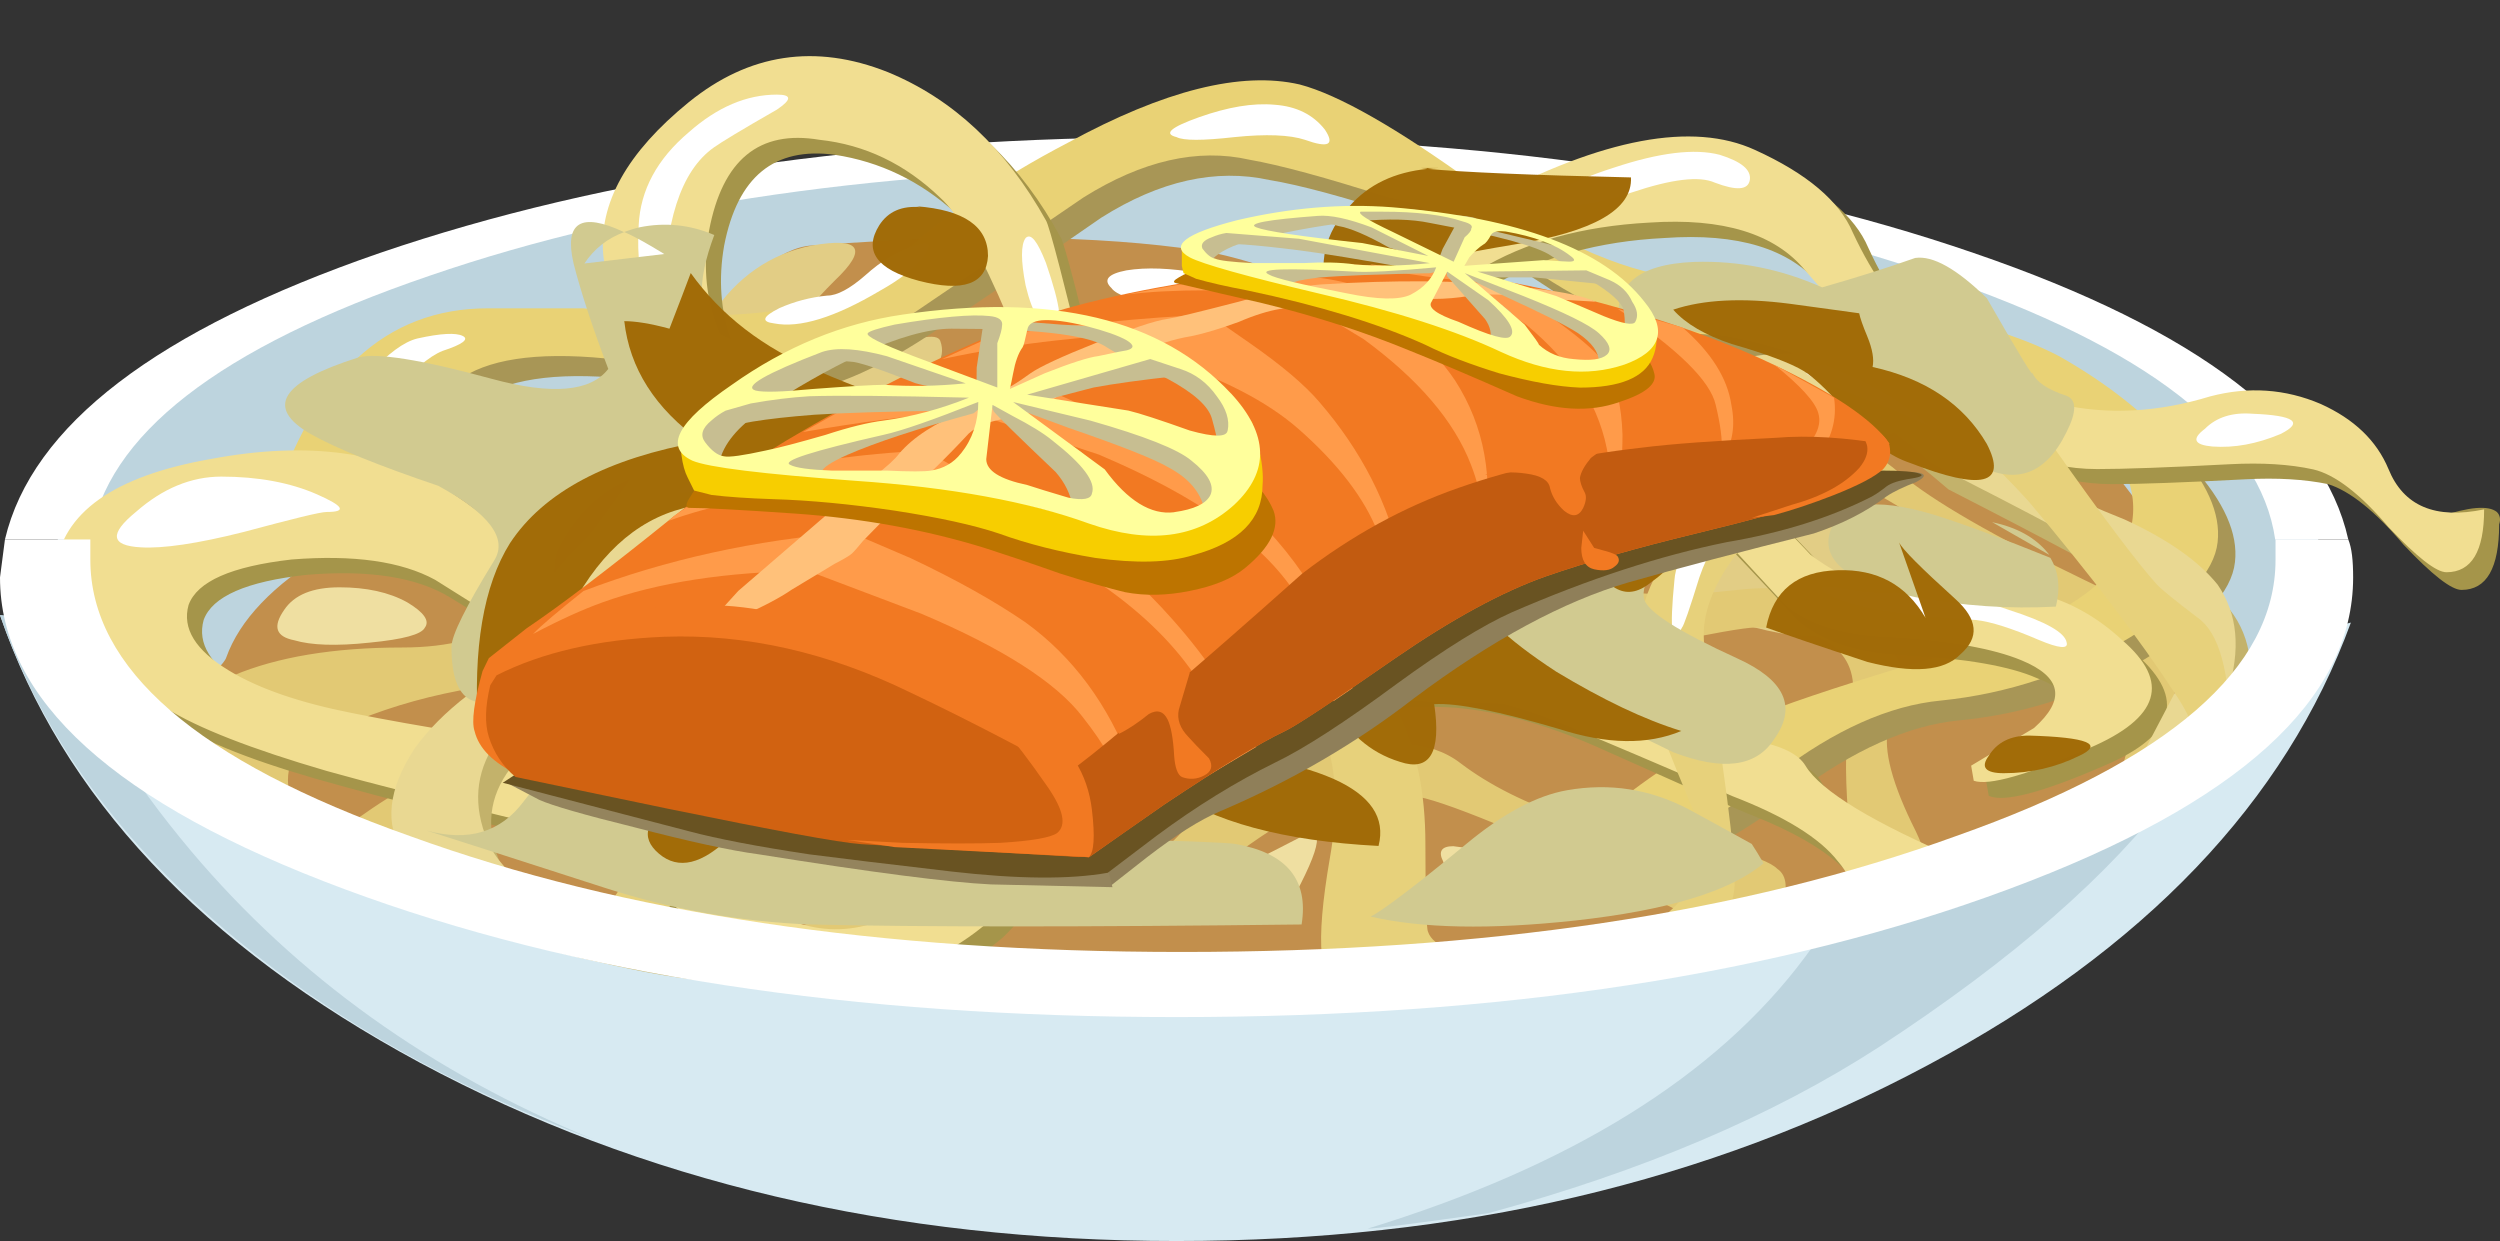 <?xml version="1.0" encoding="UTF-8" standalone="no"?>
<!-- Created with Inkscape (http://www.inkscape.org/) -->

<svg
   id="svg2"
   xml:space="preserve"
   viewBox="0 0 37.288 18.51"
   version="1.1"
   inkscape:version="1.3 (0e150ed6c4, 2023-07-21)"
   sodipodi:docname="espagueti-cham-salmon.svg"
   xmlns:inkscape="http://www.inkscape.org/namespaces/inkscape"
   xmlns:sodipodi="http://sodipodi.sourceforge.net/DTD/sodipodi-0.dtd"
   xmlns="http://www.w3.org/2000/svg"
   xmlns:svg="http://www.w3.org/2000/svg"
   xmlns:rdf="http://www.w3.org/1999/02/22-rdf-syntax-ns#"
   xmlns:cc="http://creativecommons.org/ns#"
   xmlns:dc="http://purl.org/dc/elements/1.1/"><rect x="0" y="0" width="37.288" height="18.51" fill="#333333" stroke="none"/><sodipodi:namedview
   id="namedview1"
   pagecolor="#ffffff"
   bordercolor="#000000"
   borderopacity="0.25"
   inkscape:showpageshadow="2"
   inkscape:pageopacity="0.0"
   inkscape:pagecheckerboard="0"
   inkscape:deskcolor="#d1d1d1"
   inkscape:zoom="36.311952"
   inkscape:cx="18.61646"
   inkscape:cy="9.2669213"
   inkscape:window-width="1920"
   inkscape:window-height="991"
   inkscape:window-x="-9"
   inkscape:window-y="-9"
   inkscape:window-maximized="1"
   inkscape:current-layer="g12" />&#10;  <defs
   id="defs6">&#10;    <clipPath
   id="clipPath22">&#10;      <path
   id="path24"
   d="m2-0.192h16v7h-16v-7z"
   inkscape:connector-curvature="0" />&#10;    </clipPath>&#10;    <mask
   id="mask26">&#10;      <g
   id="g28">&#10;        <g
   id="g30"
   clip-path="url(#clipPath22)">&#10;          <path
   id="path32"
   style="fill:#000000;fill-opacity:.441"
   d="m2-0.192h16v7h-16v-7z"
   inkscape:connector-curvature="0" />&#10;        </g>&#10;      </g>&#10;    </mask>&#10;    <clipPath
   id="clipPath38">&#10;      <path
   id="path40"
   d="m2-0.192h16v7h-16v-7z"
   inkscape:connector-curvature="0" />&#10;    </clipPath>&#10;    <clipPath
   id="clipPath42">&#10;      <path
   id="path44"
   d="m2 0h16v7h-16v-7z"
   inkscape:connector-curvature="0" />&#10;    </clipPath>&#10;    <linearGradient
   id="linearGradient50"
   y2="-31.002"
   gradientUnits="userSpaceOnUse"
   x2="-5.853"
   gradientTransform="matrix(.6 -.002 .002 .6 17.89 22.08)"
   y1="-31.002"
   x1="-21.853">&#10;      <stop
   id="stop52"
   style="stop-color:#ffffff"
   offset="0" />&#10;      <stop
   id="stop54"
   style="stop-color:#000000"
   offset="1" />&#10;    </linearGradient>&#10;    <linearGradient
   id="linearGradient90"
   y2="10.2"
   gradientUnits="userSpaceOnUse"
   x2="46.151"
   gradientTransform="matrix(.6 0 0 -.6 5.5389e-7 14.13)"
   y1="10.2"
   x1="1.101">&#10;      <stop
   id="stop92"
   style="stop-color:#9cadb5"
   offset="0" />&#10;      <stop
   id="stop94"
   style="stop-color:#e0e0e0"
   offset="1" />&#10;    </linearGradient>&#10;    <radialGradient
   id="radialGradient110"
   gradientUnits="userSpaceOnUse"
   cy="-21.613"
   cx="2.255"
   gradientTransform="matrix(-.065 -.596 .557 -.07 24.901 10.986)"
   r="21.012">&#10;      <stop
   id="stop112"
   style="stop-color:#f2db8a"
   offset="0.499" />&#10;      <stop
   id="stop114"
   style="stop-color:#877531"
   offset="1" />&#10;    </radialGradient>&#10;    <radialGradient
   id="radialGradient128"
   gradientUnits="userSpaceOnUse"
   cy="-16.343"
   cx="1.939"
   gradientTransform="matrix(-.066 -.596 .556 -.071 18.81 11.725)"
   r="2.955">&#10;      <stop
   id="stop130"
   style="stop-color:#d4c17d"
   offset="0" />&#10;      <stop
   id="stop132"
   style="stop-color:#b3a051"
   offset="1" />&#10;    </radialGradient>&#10;    <radialGradient
   id="radialGradient146"
   gradientUnits="userSpaceOnUse"
   cy="-16.098"
   cx="7.021"
   gradientTransform="matrix(-.066 -.596 .558 -.071 18.56 11.781)"
   r="3.295">&#10;      <stop
   id="stop148"
   style="stop-color:#d4c17d"
   offset="0" />&#10;      <stop
   id="stop150"
   style="stop-color:#b3a051"
   offset="1" />&#10;    </radialGradient>&#10;    <radialGradient
   id="radialGradient164"
   gradientUnits="userSpaceOnUse"
   cy="-36.492"
   cx="4.656"
   gradientTransform="matrix(-.065 -.596 .555 -.071 41.981 8.771)"
   r="2.54">&#10;      <stop
   id="stop166"
   style="stop-color:#d4c17d"
   offset="0" />&#10;      <stop
   id="stop168"
   style="stop-color:#b3a051"
   offset="1" />&#10;    </radialGradient>&#10;    <radialGradient
   id="radialGradient182"
   gradientUnits="userSpaceOnUse"
   cy="-21.334"
   cx="4.312"
   gradientTransform="matrix(-.065 -.596 .557 -.07 24.574 11.039)"
   r="19.176">&#10;      <stop
   id="stop184"
   style="stop-color:#d4c17d"
   offset="0" />&#10;      <stop
   id="stop186"
   style="stop-color:#b3a051"
   offset="1" />&#10;    </radialGradient>&#10;    <radialGradient
   id="radialGradient200"
   gradientUnits="userSpaceOnUse"
   cy="-22.418"
   cx="-0.499"
   gradientTransform="matrix(-.065 -.596 .557 -.07 25.831 10.883)"
   r="19.718">&#10;      <stop
   id="stop202"
   style="stop-color:#c7b577"
   offset="0" />&#10;      <stop
   id="stop204"
   style="stop-color:#bdaa57"
   offset="1" />&#10;    </radialGradient>&#10;    <radialGradient
   id="radialGradient218"
   gradientUnits="userSpaceOnUse"
   cy="-22.026"
   cx="-.852"
   gradientTransform="matrix(-.065 -.596 .557 -.07 25.38 10.94)"
   r="19.718">&#10;      <stop
   id="stop220"
   style="stop-color:#e3d49d"
   offset="0" />&#10;      <stop
   id="stop222"
   style="stop-color:#e0ca70"
   offset="1" />&#10;    </radialGradient>&#10;    <radialGradient
   id="radialGradient236"
   gradientUnits="userSpaceOnUse"
   cy="-22.192"
   cx="-.732"
   gradientTransform="matrix(-.065 -.596 .557 -.07 25.57 10.904)"
   r="24.445">&#10;      <stop
   id="stop238"
   style="stop-color:#e6d189"
   offset="0" />&#10;      <stop
   id="stop240"
   style="stop-color:#bdaa57"
   offset="1" />&#10;    </radialGradient>&#10;    <radialGradient
   id="radialGradient254"
   gradientUnits="userSpaceOnUse"
   cy="-21.855"
   cx="-1.042"
   gradientTransform="matrix(-.065 -.596 .557 -.07 25.182 10.953)"
   r="24.445">&#10;      <stop
   id="stop256"
   style="stop-color:#fff6d4"
   offset="0" />&#10;      <stop
   id="stop258"
   style="stop-color:#e0ca70"
   offset="1" />&#10;    </radialGradient>&#10;    <radialGradient
   id="radialGradient272"
   gradientUnits="userSpaceOnUse"
   cy="-24.477"
   cx="4.47"
   gradientTransform="matrix(-.066 -.596 .557 -.07 28.202 10.581)"
   r="17.982">&#10;      <stop
   id="stop274"
   style="stop-color:#d6c894"
   offset="0" />&#10;      <stop
   id="stop276"
   style="stop-color:#a89642"
   offset="1" />&#10;    </radialGradient>&#10;    <radialGradient
   id="radialGradient290"
   gradientUnits="userSpaceOnUse"
   cy="-24.129"
   cx="4.061"
   gradientTransform="matrix(-.066 -.596 .557 -.07 27.802 10.631)"
   r="17.982">&#10;      <stop
   id="stop292"
   style="stop-color:#fff6d4"
   offset="0" />&#10;      <stop
   id="stop294"
   style="stop-color:#e0ca70"
   offset="1" />&#10;    </radialGradient>&#10;    <radialGradient
   id="radialGradient308"
   gradientUnits="userSpaceOnUse"
   cy="-26.365"
   cx="4.234"
   gradientTransform="matrix(-.066 -.596 .557 -.07 30.378 10.308)"
   r="16.486">&#10;      <stop
   id="stop310"
   style="stop-color:#fff6d4"
   offset="0" />&#10;      <stop
   id="stop312"
   style="stop-color:#e0ca70"
   offset="1" />&#10;    </radialGradient>&#10;    <clipPath
   id="clipPath454">&#10;      <path
   id="path456"
   d="m3 7.808h14v6h-14v-6z"
   inkscape:connector-curvature="0" />&#10;    </clipPath>&#10;    <mask
   id="mask458">&#10;      <g
   id="g460">&#10;        <g
   id="g462"
   clip-path="url(#clipPath454)">&#10;          <path
   id="path464"
   style="fill:#000000;fill-opacity:.621"
   d="m3 7.808h14v6h-14v-6z"
   inkscape:connector-curvature="0" />&#10;        </g>&#10;      </g>&#10;    </mask>&#10;    <clipPath
   id="clipPath470">&#10;      <path
   id="path472"
   d="m3 7.808h14v6h-14v-6z"
   inkscape:connector-curvature="0" />&#10;    </clipPath>&#10;    <clipPath
   id="clipPath474">&#10;      <path
   id="path476"
   d="m3 8h14v6h-14v-6z"
   inkscape:connector-curvature="0" />&#10;    </clipPath>&#10;    <clipPath
   id="clipPath542">&#10;      <path
   id="path544"
   d="m12 13.808h4v1h-4v-1z"
   inkscape:connector-curvature="0" />&#10;    </clipPath>&#10;    <mask
   id="mask546">&#10;      <g
   id="g548">&#10;        <g
   id="g550"
   clip-path="url(#clipPath542)">&#10;          <path
   id="path552"
   style="fill:#000000;fill-opacity:.422"
   d="m12 13.808h4v1h-4v-1z"
   inkscape:connector-curvature="0" />&#10;        </g>&#10;      </g>&#10;    </mask>&#10;    <clipPath
   id="clipPath558">&#10;      <path
   id="path560"
   d="m12 13.808h4v1h-4v-1z"
   inkscape:connector-curvature="0" />&#10;    </clipPath>&#10;    <clipPath
   id="clipPath562">&#10;      <path
   id="path564"
   d="m12 14h4v1h-4v-1z"
   inkscape:connector-curvature="0" />&#10;    </clipPath>&#10;    <clipPath
   id="clipPath586">&#10;      <path
   id="path588"
   d="m13 12.808h3v1h-3v-1z"
   inkscape:connector-curvature="0" />&#10;    </clipPath>&#10;    <mask
   id="mask590">&#10;      <g
   id="g592">&#10;        <g
   id="g594"
   clip-path="url(#clipPath586)">&#10;          <path
   id="path596"
   style="fill:#000000;fill-opacity:.422"
   d="m13 12.808h3v1h-3v-1z"
   inkscape:connector-curvature="0" />&#10;        </g>&#10;      </g>&#10;    </mask>&#10;    <clipPath
   id="clipPath602">&#10;      <path
   id="path604"
   d="m13 12.808h3v1h-3v-1z"
   inkscape:connector-curvature="0" />&#10;    </clipPath>&#10;    <clipPath
   id="clipPath606">&#10;      <path
   id="path608"
   d="m13 13h3v1h-3v-1z"
   inkscape:connector-curvature="0" />&#10;    </clipPath>&#10;    <clipPath
   id="clipPath630">&#10;      <path
   id="path632"
   d="m15 12.808h2v1h-2v-1z"
   inkscape:connector-curvature="0" />&#10;    </clipPath>&#10;    <mask
   id="mask634">&#10;      <g
   id="g636">&#10;        <g
   id="g638"
   clip-path="url(#clipPath630)">&#10;          <path
   id="path640"
   style="fill:#000000;fill-opacity:.422"
   d="m15 12.808h2v1h-2v-1z"
   inkscape:connector-curvature="0" />&#10;        </g>&#10;      </g>&#10;    </mask>&#10;    <clipPath
   id="clipPath646">&#10;      <path
   id="path648"
   d="m15 12.808h2v1h-2v-1z"
   inkscape:connector-curvature="0" />&#10;    </clipPath>&#10;    <clipPath
   id="clipPath650">&#10;      <path
   id="path652"
   d="m15 13h2v1h-2v-1z"
   inkscape:connector-curvature="0" />&#10;    </clipPath>&#10;    <clipPath
   id="clipPath674">&#10;      <path
   id="path676"
   d="m15 11.808h3v2h-3v-2z"
   inkscape:connector-curvature="0" />&#10;    </clipPath>&#10;    <mask
   id="mask678">&#10;      <g
   id="g680">&#10;        <g
   id="g682"
   clip-path="url(#clipPath674)">&#10;          <path
   id="path684"
   style="fill:#000000;fill-opacity:.422"
   d="m15 11.808h3v2h-3v-2z"
   inkscape:connector-curvature="0" />&#10;        </g>&#10;      </g>&#10;    </mask>&#10;    <clipPath
   id="clipPath690">&#10;      <path
   id="path692"
   d="m15 11.808h3v2h-3v-2z"
   inkscape:connector-curvature="0" />&#10;    </clipPath>&#10;    <clipPath
   id="clipPath694">&#10;      <path
   id="path696"
   d="m15 12h3v2h-3v-2z"
   inkscape:connector-curvature="0" />&#10;    </clipPath>&#10;    <clipPath
   id="clipPath718">&#10;      <path
   id="path720"
   d="m16 12.808h3v1h-3v-1z"
   inkscape:connector-curvature="0" />&#10;    </clipPath>&#10;    <mask
   id="mask722">&#10;      <g
   id="g724">&#10;        <g
   id="g726"
   clip-path="url(#clipPath718)">&#10;          <path
   id="path728"
   style="fill:#000000;fill-opacity:.422"
   d="m16 12.808h3v1h-3v-1z"
   inkscape:connector-curvature="0" />&#10;        </g>&#10;      </g>&#10;    </mask>&#10;    <clipPath
   id="clipPath734">&#10;      <path
   id="path736"
   d="m16 12.808h3v1h-3v-1z"
   inkscape:connector-curvature="0" />&#10;    </clipPath>&#10;    <clipPath
   id="clipPath738">&#10;      <path
   id="path740"
   d="m16 13h3v1h-3v-1z"
   inkscape:connector-curvature="0" />&#10;    </clipPath>&#10;    <clipPath
   id="clipPath762">&#10;      <path
   id="path764"
   d="m15 13.808h3v1h-3v-1z"
   inkscape:connector-curvature="0" />&#10;    </clipPath>&#10;    <mask
   id="mask766">&#10;      <g
   id="g768">&#10;        <g
   id="g770"
   clip-path="url(#clipPath762)">&#10;          <path
   id="path772"
   style="fill:#000000;fill-opacity:.422"
   d="m15 13.808h3v1h-3v-1z"
   inkscape:connector-curvature="0" />&#10;        </g>&#10;      </g>&#10;    </mask>&#10;    <clipPath
   id="clipPath778">&#10;      <path
   id="path780"
   d="m15 13.808h3v1h-3v-1z"
   inkscape:connector-curvature="0" />&#10;    </clipPath>&#10;    <clipPath
   id="clipPath782">&#10;      <path
   id="path784"
   d="m15 14h3v1h-3v-1z"
   inkscape:connector-curvature="0" />&#10;    </clipPath>&#10;    <clipPath
   id="clipPath806">&#10;      <path
   id="path808"
   d="m14 13.808h2v1h-2v-1z"
   inkscape:connector-curvature="0" />&#10;    </clipPath>&#10;    <mask
   id="mask810">&#10;      <g
   id="g812">&#10;        <g
   id="g814"
   clip-path="url(#clipPath806)">&#10;          <path
   id="path816"
   style="fill:#000000;fill-opacity:.422"
   d="m14 13.808h2v1h-2v-1z"
   inkscape:connector-curvature="0" />&#10;        </g>&#10;      </g>&#10;    </mask>&#10;    <clipPath
   id="clipPath822">&#10;      <path
   id="path824"
   d="m14 13.808h2v1h-2v-1z"
   inkscape:connector-curvature="0" />&#10;    </clipPath>&#10;    <clipPath
   id="clipPath826">&#10;      <path
   id="path828"
   d="m14 14h2v1h-2v-1z"
   inkscape:connector-curvature="0" />&#10;    </clipPath>&#10;    <clipPath
   id="clipPath850">&#10;      <path
   id="path852"
   d="m12 13.808h4v1h-4v-1z"
   inkscape:connector-curvature="0" />&#10;    </clipPath>&#10;    <mask
   id="mask854">&#10;      <g
   id="g856">&#10;        <g
   id="g858"
   clip-path="url(#clipPath850)">&#10;          <path
   id="path860"
   style="fill:#000000;fill-opacity:.422"
   d="m12 13.808h4v1h-4v-1z"
   inkscape:connector-curvature="0" />&#10;        </g>&#10;      </g>&#10;    </mask>&#10;    <clipPath
   id="clipPath866">&#10;      <path
   id="path868"
   d="m12 13.808h4v1h-4v-1z"
   inkscape:connector-curvature="0" />&#10;    </clipPath>&#10;    <clipPath
   id="clipPath870">&#10;      <path
   id="path872"
   d="m12 14h4v1h-4v-1z"
   inkscape:connector-curvature="0" />&#10;    </clipPath>&#10;    <clipPath
   id="clipPath906">&#10;      <path
   id="path908"
   d="m5 10.808h5v2h-5v-2z"
   inkscape:connector-curvature="0" />&#10;    </clipPath>&#10;    <mask
   id="mask910">&#10;      <g
   id="g912">&#10;        <g
   id="g914"
   clip-path="url(#clipPath906)">&#10;          <path
   id="path916"
   style="fill:#000000;fill-opacity:.422"
   d="m5 10.808h5v2h-5v-2z"
   inkscape:connector-curvature="0" />&#10;        </g>&#10;      </g>&#10;    </mask>&#10;    <clipPath
   id="clipPath922">&#10;      <path
   id="path924"
   d="m5 10.808h5v2h-5v-2z"
   inkscape:connector-curvature="0" />&#10;    </clipPath>&#10;    <clipPath
   id="clipPath926">&#10;      <path
   id="path928"
   d="m5 11h5v2h-5v-2z"
   inkscape:connector-curvature="0" />&#10;    </clipPath>&#10;    <clipPath
   id="clipPath950">&#10;      <path
   id="path952"
   d="m6 10.808h4v2h-4v-2z"
   inkscape:connector-curvature="0" />&#10;    </clipPath>&#10;    <mask
   id="mask954">&#10;      <g
   id="g956">&#10;        <g
   id="g958"
   clip-path="url(#clipPath950)">&#10;          <path
   id="path960"
   style="fill:#000000;fill-opacity:.422"
   d="m6 10.808h4v2h-4v-2z"
   inkscape:connector-curvature="0" />&#10;        </g>&#10;      </g>&#10;    </mask>&#10;    <clipPath
   id="clipPath966">&#10;      <path
   id="path968"
   d="m6 10.808h4v2h-4v-2z"
   inkscape:connector-curvature="0" />&#10;    </clipPath>&#10;    <clipPath
   id="clipPath970">&#10;      <path
   id="path972"
   d="m6 11h4v2h-4v-2z"
   inkscape:connector-curvature="0" />&#10;    </clipPath>&#10;    <clipPath
   id="clipPath994">&#10;      <path
   id="path996"
   d="m9 9.808h2v3h-2v-3z"
   inkscape:connector-curvature="0" />&#10;    </clipPath>&#10;    <mask
   id="mask998">&#10;      <g
   id="g1000">&#10;        <g
   id="g1002"
   clip-path="url(#clipPath994)">&#10;          <path
   id="path1004"
   style="fill:#000000;fill-opacity:.422"
   d="m9 9.808h2v3h-2v-3z"
   inkscape:connector-curvature="0" />&#10;        </g>&#10;      </g>&#10;    </mask>&#10;    <clipPath
   id="clipPath1010">&#10;      <path
   id="path1012"
   d="m9 9.808h2v3h-2v-3z"
   inkscape:connector-curvature="0" />&#10;    </clipPath>&#10;    <clipPath
   id="clipPath1014">&#10;      <path
   id="path1016"
   d="m9 10h2v3h-2v-3z"
   inkscape:connector-curvature="0" />&#10;    </clipPath>&#10;    <clipPath
   id="clipPath1038">&#10;      <path
   id="path1040"
   d="m9 9.808h4v3h-4v-3z"
   inkscape:connector-curvature="0" />&#10;    </clipPath>&#10;    <mask
   id="mask1042">&#10;      <g
   id="g1044">&#10;        <g
   id="g1046"
   clip-path="url(#clipPath1038)">&#10;          <path
   id="path1048"
   style="fill:#000000;fill-opacity:.422"
   d="m9 9.808h4v3h-4v-3z"
   inkscape:connector-curvature="0" />&#10;        </g>&#10;      </g>&#10;    </mask>&#10;    <clipPath
   id="clipPath1054">&#10;      <path
   id="path1056"
   d="m9 9.808h4v3h-4v-3z"
   inkscape:connector-curvature="0" />&#10;    </clipPath>&#10;    <clipPath
   id="clipPath1058">&#10;      <path
   id="path1060"
   d="m9 10h4v3h-4v-3z"
   inkscape:connector-curvature="0" />&#10;    </clipPath>&#10;    <clipPath
   id="clipPath1082">&#10;      <path
   id="path1084"
   d="m10 10.808h3v2h-3v-2z"
   inkscape:connector-curvature="0" />&#10;    </clipPath>&#10;    <mask
   id="mask1086">&#10;      <g
   id="g1088">&#10;        <g
   id="g1090"
   clip-path="url(#clipPath1082)">&#10;          <path
   id="path1092"
   style="fill:#000000;fill-opacity:.422"
   d="m10 10.808h3v2h-3v-2z"
   inkscape:connector-curvature="0" />&#10;        </g>&#10;      </g>&#10;    </mask>&#10;    <clipPath
   id="clipPath1098">&#10;      <path
   id="path1100"
   d="m10 10.808h3v2h-3v-2z"
   inkscape:connector-curvature="0" />&#10;    </clipPath>&#10;    <clipPath
   id="clipPath1102">&#10;      <path
   id="path1104"
   d="m10 11h3v2h-3v-2z"
   inkscape:connector-curvature="0" />&#10;    </clipPath>&#10;    <clipPath
   id="clipPath1126">&#10;      <path
   id="path1128"
   d="m9 11.808h3v2h-3v-2z"
   inkscape:connector-curvature="0" />&#10;    </clipPath>&#10;    <mask
   id="mask1130">&#10;      <g
   id="g1132">&#10;        <g
   id="g1134"
   clip-path="url(#clipPath1126)">&#10;          <path
   id="path1136"
   style="fill:#000000;fill-opacity:.422"
   d="m9 11.808h3v2h-3v-2z"
   inkscape:connector-curvature="0" />&#10;        </g>&#10;      </g>&#10;    </mask>&#10;    <clipPath
   id="clipPath1142">&#10;      <path
   id="path1144"
   d="m9 11.808h3v2h-3v-2z"
   inkscape:connector-curvature="0" />&#10;    </clipPath>&#10;    <clipPath
   id="clipPath1146">&#10;      <path
   id="path1148"
   d="m9 12h3v2h-3v-2z"
   inkscape:connector-curvature="0" />&#10;    </clipPath>&#10;    <clipPath
   id="clipPath1170">&#10;      <path
   id="path1172"
   d="m8 11.808h2v2h-2v-2z"
   inkscape:connector-curvature="0" />&#10;    </clipPath>&#10;    <mask
   id="mask1174">&#10;      <g
   id="g1176">&#10;        <g
   id="g1178"
   clip-path="url(#clipPath1170)">&#10;          <path
   id="path1180"
   style="fill:#000000;fill-opacity:.422"
   d="m8 11.808h2v2h-2v-2z"
   inkscape:connector-curvature="0" />&#10;        </g>&#10;      </g>&#10;    </mask>&#10;    <clipPath
   id="clipPath1186">&#10;      <path
   id="path1188"
   d="m8 11.808h2v2h-2v-2z"
   inkscape:connector-curvature="0" />&#10;    </clipPath>&#10;    <clipPath
   id="clipPath1190">&#10;      <path
   id="path1192"
   d="m8 12h2v2h-2v-2z"
   inkscape:connector-curvature="0" />&#10;    </clipPath>&#10;    <clipPath
   id="clipPath1214">&#10;      <path
   id="path1216"
   d="m6 11.808h4v1h-4v-1z"
   inkscape:connector-curvature="0" />&#10;    </clipPath>&#10;    <mask
   id="mask1218">&#10;      <g
   id="g1220">&#10;        <g
   id="g1222"
   clip-path="url(#clipPath1214)">&#10;          <path
   id="path1224"
   style="fill:#000000;fill-opacity:.422"
   d="m6 11.808h4v1h-4v-1z"
   inkscape:connector-curvature="0" />&#10;        </g>&#10;      </g>&#10;    </mask>&#10;    <clipPath
   id="clipPath1230">&#10;      <path
   id="path1232"
   d="m6 11.808h4v1h-4v-1z"
   inkscape:connector-curvature="0" />&#10;    </clipPath>&#10;    <clipPath
   id="clipPath1234">&#10;      <path
   id="path1236"
   d="m6 12h4v1h-4v-1z"
   inkscape:connector-curvature="0" />&#10;    </clipPath>&#10;  </defs>&#10;  <g
   id="g10"
   transform="matrix(1.25 0 0 -1.25 0 18.51)">&#10;    <g
   id="g12">&#10;      <path
   id="path14"
   style="display:inline;fill:#d7eaf2;fill-rule:evenodd;fill-opacity:1"
   d="m 27.93,7.351 0.121,0.028 C 27.27,5.242 25.59,3.48 23.008,2.101 20.391,0.699 17.398,0 14.039,0 10.66,0 7.648,0.711 5.008,2.129 2.41,3.531 0.738,5.308 0,7.468 L 0.238,7.441 C 1.02,6.922 2.691,6.488 5.25,6.152 7.852,5.808 10.809,5.64 14.129,5.64 c 3.262,0 6.172,0.16 8.73,0.481 2.52,0.32 4.211,0.73 5.071,1.23 z"
   inkscape:connector-curvature="0" />&#10;      <path
   id="path16"
   style="fill-rule:evenodd;fill:#bdd4de"
   d="m26.82 6.902c-0.179-0.484-0.472-0.984-0.871-1.5-0.758-1.023-1.941-2.051-3.539-3.094-1.262-0.816-2.812-1.476-4.652-1.976-0.86-0.121-1.34-0.184-1.438-0.184 2.418 0.742 4.16 1.82 5.219 3.242 0.461 0.621 0.75 1.199 0.867 1.739 0.063 0.5 0.102 0.832 0.121 0.992 1.864 0.199 3.293 0.461 4.293 0.781z"
   inkscape:connector-curvature="0" />&#10;      &#10;      <path
   id="path78"
   style="display:inline;fill:#bdd4de;fill-rule:evenodd"
   d="M 2.281,4.652 C 3.547,3.152 5.148,2.007 7.078,1.214 5.43,1.824 4.012,2.621 2.82,3.601 1.441,4.742 0.5,6.031 0,7.468 L 0.238,7.441 C 0.379,7.339 0.531,7.261 0.691,7.199 1.031,6.359 1.559,5.511 2.281,4.652 Z"
   inkscape:connector-curvature="0" />&#10;      <g
   id="g80"
   style="display:inline">&#10;        <g
   id="g82">&#10;          <g
   id="g88">&#10;            <path
   id="path96"
   style="display:inline;fill:#bdd4de;fill-rule:evenodd;fill-opacity:1"
   d="m 23.73,11.609 c 2.641,-1 3.961,-2.199 3.961,-3.598 0,-1.402 -1.32,-2.589 -3.961,-3.57 -2.64,-1 -5.82,-1.5 -9.539,-1.5 -3.742,0 -6.929,0.5 -9.57,1.5 C 1.98,5.422 0.66,6.609 0.66,8.011 c 0,1.399 1.32,2.598 3.961,3.598 2.641,0.98 5.828,1.473 9.57,1.473 3.719,0 6.899,-0.493 9.539,-1.473 z"
   inkscape:connector-curvature="0" />&#10;          </g>&#10;        </g>&#10;      </g>&#10;      <path
   id="path98"
   style="display:inline;fill:#ffffff;fill-rule:evenodd"
   d="m 28.02,8.371 h -0.872 c -0.179,1.238 -1.527,2.289 -4.05,3.148 -2.496,0.86 -5.496,1.289 -8.996,1.289 -3.481,0 -6.473,-0.429 -8.973,-1.289 C 2.609,10.66 1.262,9.609 1.078,8.371 H 0.059 c 0.32,1.359 1.812,2.5 4.472,3.418 2.699,0.922 5.867,1.383 9.508,1.383 3.66,0 6.832,-0.461 9.512,-1.383 2.679,-0.918 4.168,-2.059 4.469,-3.418 z"
   inkscape:connector-curvature="0" />&#10;      <g
   id="g100"
   style="display:inline">&#10;        <g
   id="g102">&#10;          <g
   id="g108">&#10;            <path
   id="path116"
   style="fill:#c28f4c;fill-rule:evenodd;fill-opacity:1"
   d="M 26.969,6.3 C 26.07,5.781 24.77,5.211 23.07,4.589 20.609,3.691 18.5,3.23 16.742,3.211 14.82,3.191 12.723,3.281 10.441,3.48 8.359,3.679 6.77,3.91 5.672,4.168 4.77,4.39 3.891,4.73 3.031,5.187 2.27,5.589 1.879,5.871 1.859,6.031 1.84,6.109 1.961,6.257 2.219,6.48 2.52,6.738 2.68,6.898 2.699,6.961 3.02,7.859 4.289,8.629 6.512,9.269 7.09,9.429 7.68,9.91 8.281,10.711 c 0.559,0.757 1.028,1.148 1.41,1.168 1.879,0.14 3.418,0.121 4.618,-0.059 0.421,-0.059 1.07,-0.27 1.953,-0.629 0.718,-0.301 1.328,-0.441 1.828,-0.422 0.461,0.02 1.5,0.102 3.121,0.242 1.461,0.078 2.359,-0.039 2.699,-0.359 0.5,-0.48 1.031,-1.09 1.59,-1.832 C 26.16,7.98 26.48,7.41 26.461,7.109 26.441,6.89 26.629,6.742 27.031,6.66 27.289,6.601 27.27,6.48 26.969,6.3 Z"
   inkscape:connector-curvature="0" />&#10;          </g>&#10;        </g>&#10;      </g>&#10;      <g
   id="g118"
   style="display:inline">&#10;        <g
   id="g120">&#10;          <g
   id="g126">&#10;            <path
   id="path134"
   style="fill:#e2cd85;fill-rule:evenodd;fill-opacity:1"
   d="m 9.691,11.879 c 0.579,0.101 0.668,-0.04 0.27,-0.418 -0.5,-0.5 -0.68,-0.809 -0.539,-0.93 0.156,-0.16 0.5,-0.141 1.016,0.058 0.484,0.2 0.742,0.25 0.781,0.153 0.082,-0.223 -0.071,-0.41 -0.449,-0.57 -0.422,-0.18 -0.981,-0.211 -1.68,-0.09 -0.699,0.14 -0.902,0.461 -0.602,0.961 0.301,0.457 0.703,0.738 1.203,0.836 z"
   inkscape:connector-curvature="0" />&#10;          </g>&#10;        </g>&#10;      </g>&#10;      <g
   id="g136">&#10;        <g
   id="g138">&#10;          <g
   id="g144">&#10;            <path
   id="path152"
   style="fill-rule:evenodd;fill:#e2cd85;fill-opacity:1"
   d="m10.352 8.941c0.3 0.039 0.449-0.09 0.449-0.391 0-0.16-0.039-0.429-0.121-0.808-0.039-0.281-0.149-0.524-0.328-0.723-0.2-0.219-0.422-0.316-0.661-0.301-0.218 0.043-0.589 0.043-1.109 0l-0.719-0.058c0.059 0.121 0.168 0.242 0.328 0.359 0.301 0.262 0.68 0.403 1.141 0.422 0.398 0.039 0.59 0.289 0.57 0.75-0.004 0.481 0.149 0.727 0.45 0.75z"
   inkscape:connector-curvature="0" />&#10;          </g>&#10;        </g>&#10;      </g>&#10;      <g
   id="g154">&#10;        <g
   id="g156">&#10;          <g
   id="g162">&#10;            <path
   id="path170"
   style="fill-rule:evenodd;fill:#e2cd85;fill-opacity:1"
   d="m22.289 8.672c0.719-0.184 0.879-0.512 0.481-0.993-0.399-0.461-1.008-0.578-1.829-0.359-0.781 0.199-0.91 0.512-0.39 0.93 0.5 0.441 1.078 0.582 1.738 0.422z"
   inkscape:connector-curvature="0" />&#10;          </g>&#10;        </g>&#10;      </g>&#10;      <g
   id="g172">&#10;        <g
   id="g174">&#10;          <g
   id="g180">&#10;            <path
   id="path188"
   style="fill-rule:evenodd;fill:#e2c974;fill-opacity:1"
   d="m25.23 7.23c-0.382 0.199-0.882 0.488-1.5 0.871-0.699 0.438-1.16 0.719-1.382 0.84-0.657 0.398-1.618 0.551-2.879 0.449-0.641-0.101-1.16-0.172-1.559-0.211-0.719-0.078-1.262-0.039-1.621 0.121-0.16 0.059-0.359 0.239-0.598 0.539-0.16 0.18-0.55 0.262-1.171 0.243-0.54-0.02-1.27-0.16-2.192-0.422-0.918-0.258-1.578-0.399-1.98-0.418-0.778-0.063-1.309-0.133-1.586-0.211-0.485-0.121-0.84-0.359-1.082-0.719-0.379-0.543-0.672-0.91-0.871-1.109-0.34-0.344-0.719-0.543-1.141-0.602-0.5-0.082-0.969-0.211-1.41-0.39-0.5-0.18-0.758-0.34-0.781-0.481-0.055-0.156-0.055-0.308 0-0.465-0.477 0.188-0.789 0.344-0.93 0.465-0.5 0.422-0.418 0.762 0.242 1.02 0.52 0.218 1.191 0.332 2.012 0.332 0.558 0 1.008 0.117 1.347 0.359 0.161 0.117 0.403 0.379 0.723 0.777 0.16 0.204 0.387 0.512 0.688 0.934 0.339 0.316 0.871 0.469 1.589 0.449 0.661-0.039 1.301 0.059 1.922 0.301 0.317 0.141 0.739 0.316 1.258 0.539 0.461 0.121 0.809 0.18 1.051 0.18 0.34 0 0.859-0.078 1.559-0.239 0.281-0.062 0.64-0.261 1.082-0.601 0.238-0.199 0.878-0.262 1.918-0.18 0.902 0.059 1.871 0.149 2.91 0.27 0.683-0.02 1.293-0.258 1.832-0.719 0.379-0.32 1.109-0.742 2.187-1.262 0.801-0.379 1.18-0.668 1.141-0.871-0.039-0.437-0.117-0.847-0.238-1.226-0.161-0.5-0.313-0.653-0.45-0.454-0.062 0.102 0.008 0.411 0.207 0.93 0.184 0.442 0.082 0.762-0.297 0.961zm-6.871 0c-0.738 0.301-1.25 0.488-1.531 0.57-0.48 0.161-0.859 0.161-1.137 0-0.121-0.058-0.55-0.218-1.293-0.48-0.558-0.199-0.929-0.402-1.109-0.602-0.379-0.457-0.68-0.82-0.898-1.078-0.442-0.519-0.789-0.82-1.051-0.902-0.399-0.117-0.891-0.188-1.469-0.207-0.66-0.02-1.082 0.07-1.262 0.269-0.238 0.258-0.41 0.418-0.507 0.481-0.204 0.098-0.524 0.168-0.961 0.207-0.481 0.043-0.961-0.047-1.442-0.27-0.441-0.211-0.605-0.394-0.496-0.554-0.371 0.117-0.707 0.23-1.004 0.332 0.047 0.031 0.098 0.066 0.153 0.105 0.48 0.34 1.078 0.641 1.8 0.899 0.778 0.3 1.348 0.402 1.707 0.3 0.18-0.039 0.461-0.32 0.84-0.839 0.301-0.403 0.692-0.551 1.172-0.454 0.66 0.161 1.109 0.313 1.352 0.454 0.257 0.16 0.5 0.457 0.718 0.898 0.598 1.102 1.352 1.652 2.25 1.652 0.262 0 0.579 0.137 0.961 0.418 0.301 0.219 0.7 0.25 1.2 0.09 0.878-0.281 1.808-0.519 2.789-0.719 0.382-0.101 0.91-0.109 1.589-0.031 0.54 0.063 0.969-0.019 1.29-0.238 0.402-0.301 0.621-0.52 0.66-0.66 0-0.039-0.051-0.289-0.149-0.75-0.062-0.262 0.047-0.672 0.328-1.231 0.2-0.422 0.192-0.64-0.031-0.66-0.219-0.019-0.41-0.082-0.57-0.18-0.039-0.019-0.078 0.02-0.117 0.118-0.039 0.183-0.071 0.492-0.09 0.933-0.039 0.516-0.031 0.918 0.027 1.199 0.16 0.68-0.219 1.02-1.137 1.02-0.121 0-0.519-0.07-1.199-0.211-0.441-0.078-0.902-0.039-1.383 0.121zm-5.757-3.422c-0.661-0.058-1.063-0.109-1.204-0.148-0.238-0.082-0.398-0.129-0.476-0.153-0.121-0.039-0.402-0.058-0.844-0.058-0.234 0-0.605 0.055-1.109 0.164 0.265 0.059 0.758 0.191 1.469 0.406 0.722 0.242 1.273 0.36 1.652 0.36h1.168c0.34 0.062 0.64 0.25 0.902 0.57 0.32 0.383 0.84 0.672 1.559 0.871 0.781 0.199 1.351 0.16 1.711-0.121 0.34-0.258 0.781-0.481 1.32-0.66 0.398-0.117 0.738-0.188 1.02-0.207 0.218-0.02 0.488-0.071 0.808-0.153 0.34-0.078 0.551-0.16 0.629-0.238 0.121-0.082 0.133-0.254 0.031-0.512-0.117-0.242-0.297-0.328-0.539-0.269-0.199 0.058-0.558 0.219-1.078 0.48-0.641 0.34-1.09 0.559-1.351 0.66-0.602 0.258-1.02 0.418-1.262 0.481-0.481 0.117-0.899 0.098-1.258-0.063-0.281-0.117-0.613-0.316-0.992-0.597-0.379-0.262-0.668-0.442-0.867-0.543-0.262-0.098-0.692-0.188-1.289-0.27zm-9.122 1.457c0.208-0.086 0.446-0.176 0.719-0.269-0.301-0.176-0.508-0.149-0.629 0.074-0.043 0.066-0.07 0.129-0.09 0.195zm1.723-0.601c0.293-0.086 0.609-0.184 0.949-0.285 1.188-0.356 2.125-0.614 2.817-0.762-0.031-0.008-0.063-0.012-0.09-0.016-0.418-0.062-1.117 0.059-2.098 0.36-0.902 0.3-1.422 0.527-1.558 0.687l-0.02 0.016z"
   inkscape:connector-curvature="0" />&#10;          </g>&#10;        </g>&#10;      </g>&#10;      <g
   id="g190">&#10;        <g
   id="g192">&#10;          <g
   id="g198">&#10;            <path
   id="path206"
   style="fill-rule:evenodd;fill:#a89656;fill-opacity:1"
   d="m25.352 9.3c-0.321 0.442-0.774 0.711-1.352 0.809-1.301 0.262-2.52 0.422-3.66 0.48-0.539 0.043-1.16 0.301-1.86 0.782-0.757 0.5-1.32 0.781-1.679 0.84-0.742 0.242-1.293 0.39-1.653 0.449-0.64 0.14-1.308-0.008-2.007-0.449-0.981-0.68-1.672-1.149-2.071-1.411-0.64-0.418-1.191-0.648-1.652-0.691-0.141-0.02-0.797 0.043-1.98 0.184-0.821 0.078-1.411-0.012-1.77-0.274-0.719-0.617-1.238-1.058-1.559-1.316-0.539-0.481-0.761-0.551-0.66-0.211 0.5 1.597 1.36 2.398 2.578 2.398h1.141c1.781-0.199 2.973-0.039 3.57 0.481 0.723 0.601 1.461 1.101 2.223 1.5 1.137 0.621 2.059 0.851 2.758 0.691 0.48-0.121 1.179-0.519 2.101-1.199 0.879-0.641 1.688-1.012 2.43-1.113 1.66-0.219 2.539-0.34 2.641-0.36 0.816-0.14 1.457-0.328 1.918-0.57 0.558-0.316 1.011-0.68 1.351-1.078 0.379-0.422 0.547-0.801 0.508-1.141-0.039-0.359-0.391-0.738-1.047-1.14-0.683-0.418-1.433-0.672-2.254-0.75-0.597-0.059-1.25-0.352-1.949-0.872-0.66-0.5-1.129-0.75-1.41-0.75h-0.988c-0.122 0.02-0.18 0.071-0.18 0.153 0 0.137 0.297 0.328 0.898 0.566 0.481 0.184 1.551 0.571 3.211 1.172 1.481 0.559 2.328 1.039 2.551 1.442 0.262 0.457 0.211 0.917-0.148 1.378z"
   inkscape:connector-curvature="0" />&#10;          </g>&#10;        </g>&#10;      </g>&#10;      <g
   id="g208">&#10;        <g
   id="g210">&#10;          <g
   id="g216">&#10;            <path
   id="path224"
   style="fill-rule:evenodd;fill:#e9d275;fill-opacity:1"
   d="m25.141 9.539c-0.34 0.441-0.789 0.711-1.352 0.812-1.301 0.258-2.519 0.418-3.66 0.481-0.539 0.039-1.16 0.3-1.859 0.777-0.758 0.5-1.329 0.781-1.711 0.844-0.739 0.238-1.289 0.386-1.649 0.449-0.621 0.141-1.281-0.012-1.98-0.449-1-0.684-1.692-1.153-2.071-1.41-0.64-0.422-1.199-0.653-1.679-0.692-0.141-0.019-0.789 0.039-1.953 0.18-0.84 0.082-1.43-0.012-1.77-0.27-0.719-0.621-1.238-1.058-1.559-1.32-0.539-0.48-0.757-0.551-0.66-0.211 0.5 1.602 1.364 2.399 2.582 2.399h1.141c1.777-0.2 2.969-0.051 3.57 0.453 0.637 0.578 1.379 1.09 2.219 1.527 1.141 0.621 2.059 0.852 2.758 0.691 0.461-0.121 1.16-0.519 2.101-1.199 0.879-0.64 1.692-1.012 2.43-1.113 1.699-0.219 2.582-0.34 2.641-0.359 0.8-0.141 1.429-0.329 1.89-0.571 0.559-0.316 1.02-0.679 1.379-1.078 0.383-0.422 0.551-0.801 0.512-1.141-0.039-0.359-0.391-0.738-1.051-1.14-0.699-0.418-1.449-0.668-2.25-0.75-0.621-0.059-1.269-0.352-1.953-0.871-0.66-0.5-1.137-0.75-1.437-0.75h-0.961l0.66 0.539c0.558 0.422 1.14 0.75 1.738 0.992 0.484 0.18 1.27 0.43 2.371 0.75 0.922 0.301 1.492 0.648 1.711 1.051 0.262 0.461 0.211 0.922-0.148 1.379z"
   inkscape:connector-curvature="0" />&#10;          </g>&#10;        </g>&#10;      </g>&#10;      <g
   id="g226">&#10;        <g
   id="g228">&#10;          <g
   id="g234">&#10;            <path
   id="path242"
   style="fill-rule:evenodd;fill:#a5954a;fill-opacity:1"
   d="m25.199 9.031c-0.66 0-1.328 0.269-2.008 0.808-0.363 0.321-0.851 0.84-1.472 1.563-0.36 0.437-0.981 0.629-1.86 0.566-0.781-0.039-1.461-0.226-2.039-0.566-0.761-0.441-1.332-0.844-1.711-1.203-0.519-0.52-0.371-0.75 0.45-0.688 0.183 0 0.871 0.161 2.07 0.481 0.582 0.16 1.141 0 1.68-0.481 0.441-0.422 0.933-0.922 1.472-1.5 0.442-0.359 0.989-0.5 1.649-0.422 0.82 0.102 1.511-0.097 2.07-0.597 0.582-0.52 0.453-0.961-0.391-1.32-0.738-0.321-1.199-0.442-1.379-0.36l-0.031 0.176 0.75 0.453c0.383 0.34 0.332 0.598-0.148 0.777-0.321 0.141-0.84 0.231-1.559 0.274-0.562 0.019-0.992 0.16-1.293 0.418-0.5 0.539-0.879 0.941-1.14 1.199-0.457 0.48-0.911 0.742-1.348 0.781-0.359 0.039-0.852-0.011-1.469-0.148-0.742-0.141-1.371-0.211-1.89-0.211-0.301 0-0.891-0.09-1.774-0.27-0.418-0.101-0.719 0.02-0.898 0.36-0.059 0.117-0.301 0.687-0.719 1.711-0.32 0.777-0.59 1.257-0.813 1.437-0.418 0.379-0.898 0.61-1.437 0.692-0.723 0.097-1.16-0.262-1.32-1.082-0.141-0.801 0.109-1.508 0.75-2.129 0.359-0.36 0.918-0.832 1.679-1.411 1.039-1.101 1.391-1.832 1.051-2.191-0.398-0.398-0.648-0.629-0.75-0.687-0.461-0.219-1.07-0.211-1.832 0.027-0.738 0.242-1.559 0.621-2.457 1.141-0.883 0.543-1.449 0.89-1.711 1.05-0.398 0.243-0.969 0.332-1.711 0.27-0.719-0.078-1.129-0.258-1.23-0.539-0.078-0.281 0.082-0.539 0.48-0.781 0.36-0.219 0.852-0.387 1.469-0.508 0.402-0.082 0.851-0.16 1.351-0.242 0.442-0.059 0.911-0.188 1.411-0.391 0.16-0.059 0.73-0.52 1.711-1.379 0.66-0.578 1.308-0.719 1.949-0.418 0.363 0.156 0.972 0.738 1.832 1.738 0.699 0.821 1.508 1.289 2.429 1.41 0.801 0.083 1.551 0.172 2.25 0.27 0.418-0.02 1.059-0.238 1.918-0.66 0.704-0.34 1.332-0.559 1.891-0.66 0.32-0.059 0.52-0.157 0.602-0.297 0.179-0.32 0.808-0.703 1.886-1.141l-1.347-0.39c0.019 0.101-0.032 0.218-0.153 0.359-0.218 0.281-0.636 0.539-1.257 0.781-0.102 0.039-0.711 0.309-1.829 0.809-0.601 0.262-1.152 0.41-1.652 0.453-0.582 0.039-1.211-0.02-1.891-0.184-0.64-0.136-1.168-0.34-1.589-0.597-0.301-0.18-0.68-0.539-1.141-1.082-0.48-0.559-0.75-0.86-0.809-0.899-0.718-0.601-1.55-0.762-2.488-0.48-0.422 0.121-0.902 0.398-1.441 0.84-0.52 0.441-1.051 0.73-1.59 0.871-1.063 0.257-1.844 0.457-2.344 0.597-0.898 0.243-1.539 0.481-1.918 0.719-0.918 0.582-1.359 1.141-1.32 1.684 0.082 0.679 0.699 1.117 1.859 1.316s2.113 0.063 2.852-0.418c0.48-0.32 1.121-0.82 1.922-1.5 0.82-0.558 1.777-0.918 2.879-1.082 1.16-0.16 1.398 0.191 0.718 1.051-0.218 0.281-1.031 1.082-2.429 2.402-0.782 0.738-1.2 1.387-1.262 1.949-0.059 0.622 0.281 1.239 1.023 1.86 0.719 0.582 1.508 0.699 2.368 0.359 0.781-0.32 1.41-0.918 1.89-1.801 0.039-0.058 0.219-0.75 0.539-2.066 0.102-0.422 0.543-0.363 1.321 0.18 1.679 1.136 2.812 1.859 3.39 2.16 1.399 0.719 2.469 0.918 3.211 0.597 0.617-0.277 1.012-0.609 1.172-0.988 0.238-0.519 0.527-0.922 0.867-1.199 1-0.863 2.133-1.121 3.391-0.781 0.379 0.117 0.879-0.063 1.5-0.539 0.621-0.481 0.969-0.711 1.051-0.692 0.359 0.121 0.589 0.141 0.691 0.059 0.039-0.039 0.047-0.09 0.027-0.149 0-0.519-0.148-0.781-0.449-0.781-0.121 0-0.351 0.18-0.691 0.539-0.34 0.403-0.641 0.641-0.899 0.723-0.281 0.058-0.609 0.078-0.988 0.058-0.742-0.039-1.273-0.058-1.594-0.058z"
   inkscape:connector-curvature="0" />&#10;          </g>&#10;        </g>&#10;      </g>&#10;      <g
   id="g244">&#10;        <g
   id="g246">&#10;          <g
   id="g252">&#10;            <path
   id="path260"
   style="fill-rule:evenodd;fill:#f1de91;fill-opacity:1"
   d="m25.02 9.211c-0.661 0-1.329 0.281-2.012 0.839-0.34 0.282-0.828 0.789-1.469 1.532-0.359 0.437-0.98 0.629-1.859 0.57-0.801-0.043-1.481-0.23-2.039-0.57-0.782-0.442-1.352-0.84-1.711-1.203-0.5-0.5-0.352-0.731 0.449-0.688 0.18 0 0.883 0.16 2.101 0.481 0.579 0.16 1.129 0 1.649-0.481 0.441-0.422 0.93-0.922 1.473-1.5 0.457-0.359 1.007-0.5 1.648-0.422 0.82 0.121 1.512-0.078 2.07-0.597 0.582-0.5 0.45-0.93-0.39-1.29-0.739-0.32-1.2-0.453-1.379-0.39l-0.031 0.18 0.75 0.449c0.382 0.34 0.332 0.609-0.149 0.808-0.34 0.141-0.851 0.231-1.531 0.274-0.582 0.015-1.012 0.148-1.289 0.386-0.5 0.543-0.879 0.954-1.141 1.231-0.48 0.48-0.93 0.742-1.351 0.781-0.36 0.02-0.86-0.031-1.5-0.152-0.719-0.16-1.352-0.238-1.887-0.238-0.301 0-0.891-0.09-1.774-0.27-0.418-0.082-0.718 0.039-0.898 0.359-0.039 0.079-0.281 0.649-0.719 1.711-0.32 0.758-0.59 1.239-0.812 1.438-0.418 0.402-0.899 0.633-1.442 0.691-0.718 0.121-1.156-0.238-1.316-1.082-0.141-0.777 0.109-1.48 0.75-2.097 0.359-0.36 0.918-0.832 1.68-1.411 1.019-1.14 1.371-1.871 1.05-2.191-0.359-0.398-0.609-0.641-0.75-0.719-0.461-0.218-1.07-0.211-1.832 0.032-0.738 0.257-1.558 0.64-2.457 1.136-0.882 0.563-1.453 0.922-1.711 1.082-0.402 0.219-0.968 0.301-1.711 0.242-0.718-0.082-1.128-0.261-1.23-0.543-0.078-0.281 0.082-0.539 0.48-0.781 0.36-0.219 0.852-0.386 1.469-0.508 0.403-0.082 0.852-0.16 1.352-0.242 0.441-0.058 0.91-0.187 1.41-0.386 0.18-0.063 0.75-0.512 1.711-1.352 0.66-0.602 1.308-0.75 1.949-0.449 0.359 0.179 0.973 0.758 1.832 1.738 0.699 0.82 1.508 1.289 2.43 1.41 1.48 0.18 2.23 0.27 2.25 0.27 0.398 0 1.039-0.219 1.918-0.66 0.703-0.34 1.332-0.559 1.89-0.661 0.321-0.058 0.52-0.16 0.602-0.296 0.18-0.301 0.809-0.684 1.887-1.141l-1.352-0.359c0.024 0.097-0.027 0.218-0.148 0.359-0.219 0.281-0.641 0.539-1.258 0.777-0.883 0.383-1.492 0.641-1.832 0.781-0.598 0.262-1.149 0.411-1.649 0.454-0.601 0.039-1.23-0.012-1.89-0.153-0.641-0.16-1.172-0.359-1.59-0.601-0.301-0.18-0.68-0.539-1.141-1.078-0.48-0.582-0.75-0.891-0.808-0.93-0.723-0.602-1.551-0.762-2.492-0.481-0.399 0.118-0.879 0.411-1.442 0.872-0.519 0.437-1.051 0.718-1.59 0.839-1.058 0.258-1.84 0.457-2.34 0.598-0.898 0.262-1.539 0.512-1.918 0.75-0.941 0.582-1.378 1.129-1.32 1.652 0.078 0.68 0.699 1.118 1.86 1.321 1.16 0.218 2.109 0.086 2.851-0.391 0.481-0.32 1.121-0.832 1.918-1.531 0.82-0.559 1.781-0.91 2.883-1.051 1.16-0.16 1.398 0.18 0.719 1.02-0.223 0.281-1.032 1.082-2.43 2.402-0.781 0.738-1.199 1.398-1.262 1.98-0.058 0.618 0.281 1.227 1.02 1.828 0.719 0.583 1.511 0.7 2.371 0.36 0.781-0.32 1.41-0.91 1.89-1.77 0.04-0.058 0.219-0.75 0.54-2.07 0.101-0.418 0.539-0.371 1.32 0.152 1.719 1.157 2.851 1.879 3.39 2.157 1.399 0.742 2.469 0.941 3.211 0.601 0.618-0.281 1.008-0.609 1.168-0.988 0.243-0.52 0.532-0.922 0.871-1.199 1.02-0.883 2.149-1.133 3.391-0.754 0.457 0.121 0.899 0.09 1.32-0.09 0.399-0.18 0.668-0.438 0.809-0.777 0.18-0.442 0.559-0.602 1.141-0.481 0-0.5-0.149-0.75-0.45-0.75-0.121 0-0.351 0.18-0.691 0.539-0.34 0.399-0.641 0.629-0.898 0.688-0.282 0.062-0.614 0.082-0.993 0.062-0.738-0.039-1.269-0.058-1.589-0.058z"
   inkscape:connector-curvature="0" />&#10;          </g>&#10;        </g>&#10;      </g>&#10;      <g
   id="g262">&#10;        <g
   id="g264">&#10;          <g
   id="g270">&#10;            <path
   id="path278"
   style="fill-rule:evenodd;fill:#c3b26b;fill-opacity:1"
   d="m25.5 8.308c0.539-0.238 0.91-0.496 1.109-0.777 0.262-0.34 0.313-0.77 0.153-1.289-0.082-0.262-0.184-0.481-0.301-0.66l-0.961-0.512 0.629 1.199c0.281 0.5 0.031 1.02-0.75 1.563-0.18 0.117-0.887 0.5-2.129 1.136-0.559 0.481-0.988 0.774-1.289 0.871-0.481 0.122-1.399-0.179-2.762-0.898-1.277-0.699-2.59-1.051-3.929-1.051h-2.161c-0.297-0.14-0.816-0.082-1.558 0.18-0.86 0.301-1.559 0.441-2.098 0.418-0.703-0.02-1.293-0.27-1.773-0.75-0.078-0.098-0.36-0.5-0.84-1.199-0.141-0.219-0.387-0.52-0.75-0.899-0.258-0.34-0.301-0.722-0.117-1.14 0.179-0.422 0.699-0.782 1.558-1.082 0.418-0.141 0.821-0.239 1.199-0.301-0.281-0.059-1.019 0.062-2.218 0.363-1.582 0.418-2.039 1.117-1.383 2.098 0.164 0.242 0.371 0.461 0.633 0.66 0.218 0.16 0.461 0.48 0.718 0.961 0.442 0.781 1.122 1.359 2.04 1.738 1.121 0.481 2.261 0.442 3.421-0.117 0.36-0.16 0.719-0.262 1.079-0.301 0.203-0.019 0.632-0.031 1.289-0.031 1.543 0 2.621 0.152 3.242 0.453 0.258 0.098 0.871 0.367 1.828 0.809 0.922 0.379 1.613 0.57 2.07 0.57 0.52 0 0.961-0.102 1.321-0.301 0.218-0.101 0.64-0.398 1.261-0.898 0.321-0.262 0.809-0.532 1.469-0.813z"
   inkscape:connector-curvature="0" />&#10;          </g>&#10;        </g>&#10;      </g>&#10;      <g
   id="g280">&#10;        <g
   id="g282">&#10;          <g
   id="g288">&#10;            <path
   id="path296"
   style="fill-rule:evenodd;fill:#e9d892;fill-opacity:1"
   d="m25.352 8.609c0.519-0.238 0.886-0.5 1.109-0.777 0.238-0.344 0.281-0.77 0.117-1.293-0.078-0.258-0.18-0.481-0.297-0.66l-0.961-0.54 0.629 1.2c0.281 0.523 0.031 1.05-0.75 1.59-0.199 0.14-0.91 0.519-2.129 1.14-0.558 0.481-0.992 0.762-1.289 0.84-0.48 0.121-1.402-0.18-2.761-0.898-1.282-0.68-2.59-1.02-3.93-1.02-1.399 0-2.121-0.012-2.16-0.031-0.301-0.141-0.821-0.078-1.559 0.179-0.879 0.301-1.578 0.454-2.101 0.454-0.7-0.02-1.278-0.282-1.739-0.782-0.261-0.261-0.551-0.648-0.871-1.172-0.14-0.218-0.39-0.519-0.75-0.898-0.238-0.359-0.269-0.75-0.09-1.172 0.18-0.418 0.692-0.769 1.532-1.051 0.418-0.156 0.82-0.269 1.199-0.328-0.281-0.058-1.02 0.071-2.219 0.391-1.562 0.418-2.023 1.121-1.383 2.098 0.16 0.222 0.371 0.433 0.629 0.632 0.223 0.18 0.461 0.508 0.723 0.989 0.437 0.781 1.121 1.359 2.039 1.742 1.121 0.457 2.262 0.418 3.422-0.121 0.359-0.18 0.718-0.282 1.078-0.301 0.14-0.02 0.57-0.031 1.289-0.031 1.519 0 2.601 0.14 3.242 0.422 0.258 0.101 0.871 0.371 1.828 0.808 0.922 0.383 1.621 0.57 2.102 0.57 0.519 0 0.949-0.089 1.289-0.269 0.238-0.117 0.672-0.43 1.289-0.93 0.32-0.261 0.812-0.519 1.473-0.781z"
   inkscape:connector-curvature="0" />&#10;          </g>&#10;        </g>&#10;      </g>&#10;      <g
   id="g298">&#10;        <g
   id="g300">&#10;          <g
   id="g306">&#10;            <path
   id="path314"
   style="fill-rule:evenodd;fill:#e7d17b;fill-opacity:1"
   d="m25.949 6.539c-0.418 0.64-1 1.402-1.738 2.281-0.383 0.422-0.672 0.68-0.871 0.781-0.301 0.16-0.649 0.129-1.051-0.09-0.519-0.3-0.969-0.648-1.348-1.05-0.461-0.5-0.664-0.961-0.601-1.379 0.238-1.481 0.359-2.41 0.359-2.793 0-0.957-1.558-1.379-4.679-1.258-0.282 0-0.329 0.512-0.153 1.531 0.203 1.141-0.07 1.899-0.808 2.277-0.762 0.383-1.442 0.372-2.039-0.027-0.883-0.582-1.461-0.89-1.743-0.93-0.738-0.14-1.429-0.41-2.07-0.812-0.578-0.34-0.98-0.688-1.199-1.051-0.262-0.437-0.59-0.609-0.988-0.508 0.078 0.219 0.218 0.469 0.418 0.75 0.398 0.559 0.878 0.981 1.441 1.258 0.238 0.102 0.949 0.383 2.129 0.84 0.82 0.344 1.379 0.633 1.68 0.871 0.359 0.32 0.851 0.5 1.468 0.539 0.621 0.02 1.153-0.109 1.59-0.387 0.844-0.562 1.262-1.441 1.262-2.64 0-0.66 0.012-1.012 0.031-1.051 0.059-0.18 0.359-0.289 0.899-0.332 0.679-0.039 1.261 0.09 1.738 0.391 0.543 0.339 0.722 0.789 0.543 1.351-0.301 0.719-0.5 1.238-0.602 1.559-0.14 0.543-0.051 1.039 0.274 1.5 0.515 0.801 1.199 1.41 2.039 1.832 1.097 0.558 1.949 0.398 2.547-0.481 0.621-0.882 1.043-1.441 1.261-1.679 0.059-0.063 0.219-0.192 0.481-0.391 0.261-0.18 0.39-0.652 0.39-1.41l-0.418-0.375c0.09 0.211 0.012 0.508-0.242 0.883z"
   inkscape:connector-curvature="0" />&#10;          </g>&#10;        </g>&#10;      </g>&#10;      <path
   id="path316"
   style="fill-rule:evenodd;fill:#ffffff"
   d="m9.27 13.679c0.179 0 0.179-0.058 0-0.179-0.418-0.239-0.668-0.391-0.75-0.45-0.399-0.281-0.598-0.902-0.598-1.859 0-0.203-0.063-0.191-0.184 0.027-0.097 0.223-0.14 0.52-0.117 0.903 0.02 0.418 0.219 0.789 0.598 1.109 0.34 0.301 0.691 0.449 1.051 0.449z"
   inkscape:connector-curvature="0" />&#10;      <path
   id="path318"
   style="fill-rule:evenodd;fill:#ffffff"
   d="m2.641 9.121c0.437 0 0.82-0.071 1.14-0.211 0.321-0.141 0.36-0.211 0.117-0.211-0.078 0-0.406-0.082-0.988-0.238-0.558-0.141-0.969-0.2-1.23-0.184-0.36 0.02-0.379 0.16-0.059 0.422 0.32 0.281 0.66 0.422 1.02 0.422z"
   inkscape:connector-curvature="0" />&#10;      <path
   id="path320"
   style="fill-rule:evenodd;fill:#ffffff"
   d="m12.48 11.672c0.18-0.524 0.211-0.782 0.09-0.782-0.14 0-0.25 0.168-0.332 0.512-0.058 0.297-0.058 0.488 0 0.566 0.063 0.063 0.141-0.039 0.242-0.296z"
   inkscape:connector-curvature="0" />&#10;      <path
   id="path322"
   style="fill-rule:evenodd;fill:#ffffff"
   d="m15.211 13.558c0.258-0.019 0.457-0.117 0.598-0.297 0.121-0.183 0.043-0.222-0.239-0.121-0.179 0.059-0.461 0.071-0.84 0.032-0.382-0.043-0.609-0.043-0.691 0-0.16 0.039-0.07 0.117 0.27 0.238 0.343 0.121 0.64 0.172 0.902 0.148z"
   inkscape:connector-curvature="0" />&#10;      <path
   id="path324"
   style="fill-rule:evenodd;fill:#ffffff"
   d="m20.52 12.961c0.261-0.082 0.378-0.18 0.359-0.301-0.02-0.121-0.16-0.129-0.418-0.031-0.184 0.082-0.512 0.043-0.992-0.118-0.438-0.14-0.707-0.179-0.809-0.121-0.16 0.098 0.039 0.239 0.598 0.418 0.543 0.18 0.961 0.231 1.262 0.153z"
   inkscape:connector-curvature="0" />&#10;      <path
   id="path326"
   style="fill-rule:evenodd;fill:#ffffff"
   d="m14.492 9.961c0.356 0.101 0.488 0.027 0.387-0.211-0.098-0.243-0.328-0.36-0.688-0.36-0.343 0-0.421 0.078-0.242 0.239 0.141 0.16 0.321 0.273 0.543 0.332z"
   inkscape:connector-curvature="0" />&#10;      <path
   id="path328"
   style="fill-rule:evenodd;fill:#ffffff"
   d="m26.879 9.871c0.5-0.02 0.613-0.102 0.332-0.242-0.281-0.118-0.551-0.168-0.813-0.149-0.218 0.02-0.25 0.09-0.089 0.211 0.14 0.141 0.332 0.199 0.57 0.18z"
   inkscape:connector-curvature="0" />&#10;      <path
   id="path330"
   style="fill-rule:evenodd;fill:#ffffff"
   d="m10.051 9.3c0.398-0.082 0.488-0.14 0.269-0.179-0.218-0.043-0.48-0.032-0.781 0.027-0.199 0.043-0.539-0.008-1.019-0.148-0.34-0.082-0.469-0.09-0.391-0.032 0.164 0.141 0.453 0.243 0.871 0.301 0.422 0.082 0.77 0.09 1.051 0.031z"
   inkscape:connector-curvature="0" />&#10;      <path
   id="path332"
   style="fill-rule:evenodd;fill:#ffffff"
   d="m4.98 10.769c0.282 0.063 0.461 0.07 0.54 0.031 0.082-0.039 0-0.101-0.239-0.179-0.16-0.063-0.371-0.242-0.629-0.543-0.222-0.239-0.371-0.317-0.453-0.239-0.097 0.102-0.027 0.27 0.211 0.512 0.219 0.238 0.41 0.379 0.57 0.418z"
   inkscape:connector-curvature="0" />&#10;      <path
   id="path334"
   style="fill-rule:evenodd;fill:#ffffff"
   d="m15.422 7.32c0.156-0.082 0.34-0.219 0.539-0.418 0.18-0.223 0.289-0.422 0.328-0.602 0.059-0.3-0.129-0.16-0.57 0.418-0.117 0.184-0.36 0.321-0.719 0.422-0.379 0.117-0.59 0.199-0.629 0.239-0.101 0.101-0.031 0.152 0.207 0.152 0.262-0.02 0.543-0.09 0.844-0.211z"
   inkscape:connector-curvature="0" />&#10;      <path
   id="path336"
   style="fill-rule:evenodd;fill:#ffffff"
   d="m17.672 7.082c0.359-0.02 0.48-0.09 0.359-0.211-0.121-0.102-0.293-0.11-0.511-0.032-0.18 0.083-0.243 0.141-0.18 0.18 0.039 0.063 0.152 0.082 0.332 0.063z"
   inkscape:connector-curvature="0" />&#10;      <path
   id="path338"
   style="fill-rule:evenodd;fill:#ffffff"
   d="m13.41 6.332c0.32 0.199 0.27 0.039-0.152-0.481-0.418-0.5-0.68-0.711-0.778-0.633-0.101 0.082-0.011 0.262 0.27 0.543 0.219 0.239 0.441 0.43 0.66 0.571z"
   inkscape:connector-curvature="0" />&#10;      <path
   id="path340"
   style="fill-rule:evenodd;fill:#ffffff"
   d="m21.629 9.66c0.262 0.121 0.25 0.051-0.027-0.211-0.422-0.379-0.711-0.641-0.872-0.781-0.199-0.2-0.351-0.45-0.453-0.75-0.117-0.379-0.187-0.579-0.207-0.598-0.121-0.242-0.152-0.051-0.09 0.57 0.02 0.278 0.258 0.629 0.719 1.051 0.383 0.379 0.692 0.617 0.93 0.719z"
   inkscape:connector-curvature="0" />&#10;      <path
   id="path342"
   style="fill-rule:evenodd;fill:#ffffff"
   d="m24.66 7.14c0.02-0.078-0.09-0.07-0.332 0.032-0.316 0.136-0.57 0.218-0.75 0.238-0.98 0.058-1.578 0.172-1.801 0.332-0.078 0.058-0.039 0.078 0.121 0.058 0.301-0.058 0.551-0.082 0.75-0.058 0.422 0.019 0.86-0.051 1.321-0.211 0.441-0.141 0.672-0.27 0.691-0.391z"
   inkscape:connector-curvature="0" />&#10;      <path
   id="path344"
   style="fill-rule:evenodd;fill:#a16b08;fill-opacity:0.99"
   d="m23.91 5.582c-0.219 0-0.281 0.07-0.18 0.207 0.098 0.16 0.258 0.242 0.481 0.242 0.699-0.02 0.898-0.102 0.598-0.242-0.278-0.137-0.579-0.207-0.899-0.207z"
   inkscape:connector-curvature="0" />&#10;      <path
   id="path346"
   style="fill-rule:evenodd;fill:#efdfa1"
   d="m6.871 9.152c0.418-0.02 0.449-0.113 0.09-0.273-0.34-0.18-0.582-0.188-0.723-0.028-0.238 0.238-0.027 0.34 0.633 0.301z"
   inkscape:connector-curvature="0" />&#10;      <path
   id="path348"
   style="fill-rule:evenodd;fill:#efdfa1"
   d="m4.051 7.8c0.32 0 0.59-0.058 0.808-0.179 0.203-0.121 0.27-0.223 0.211-0.301-0.039-0.082-0.258-0.141-0.66-0.18-0.398-0.043-0.699-0.031-0.898 0.028-0.219 0.043-0.262 0.16-0.121 0.363 0.121 0.18 0.339 0.269 0.66 0.269z"
   inkscape:connector-curvature="0" />&#10;      <path
   id="path350"
   style="fill-rule:evenodd;fill:#efdfa1"
   d="m9.27 8.281c0.382 0.019 0.531-0.063 0.453-0.242-0.102-0.137-0.293-0.239-0.571-0.297-0.3-0.121-0.523-0.203-0.66-0.242-0.222-0.082-0.433-0.09-0.633-0.032-0.218 0.082-0.129 0.231 0.27 0.454 0.402 0.218 0.781 0.339 1.141 0.359z"
   inkscape:connector-curvature="0" />&#10;      <path
   id="path352"
   style="fill-rule:evenodd;fill:#ffffff"
   d="m11.25 7.769c0.301-0.359 0.34-0.508 0.121-0.449-0.242 0.059-0.43 0.191-0.57 0.391-0.121 0.16-0.133 0.269-0.031 0.328 0.121 0.062 0.281-0.028 0.48-0.27z"
   inkscape:connector-curvature="0" />&#10;      <path
   id="path354"
   style="fill-rule:evenodd;fill:#ffffff"
   d="m9.238 6.48c0.641-0.16 0.981-0.281 1.024-0.359 0.039-0.039-0.114-0.071-0.453-0.09-0.278-0.039-0.598 0.019-0.961 0.18-0.36 0.14-0.586 0.289-0.688 0.449-0.058 0.14 0.008 0.172 0.211 0.09 0.539-0.18 0.828-0.27 0.867-0.27z"
   inkscape:connector-curvature="0" />&#10;      &#10;      <path
   id="path358"
   style="fill-rule:evenodd;fill:#ffffff"
   d="m14.309 11.55c0.539-0.082 0.793-0.179 0.75-0.3-0.02-0.118-0.161-0.18-0.418-0.18-0.219 0-0.481 0.031-0.782 0.09-0.339 0.058-0.539 0.129-0.597 0.211-0.102 0.097-0.043 0.168 0.179 0.211 0.239 0.039 0.528 0.027 0.868-0.032z"
   inkscape:connector-curvature="0" />&#10;      <path
   id="path360"
   style="fill-rule:evenodd;fill:#efdfa1"
   d="m17.191 10.558c1.118 0 1.438-0.058 0.957-0.179-0.617-0.161-1.027-0.231-1.226-0.211-0.223 0.019-0.293 0.089-0.215 0.211 0.102 0.121 0.262 0.179 0.484 0.179z"
   inkscape:connector-curvature="0" />&#10;      <path
   id="path362"
   style="fill-rule:evenodd;fill:#ffffff"
   d="m17.789 9.269c0.402 0.16 0.5 0.153 0.301-0.027-0.199-0.16-0.461-0.32-0.781-0.481-0.258-0.121-0.668-0.199-1.231-0.242-0.5-0.039-0.871-0.039-1.109 0-0.18 0.02-0.071 0.09 0.332 0.211 0.398 0.102 0.758 0.149 1.078 0.149 0.281 0 0.531 0.043 0.75 0.121 0.121 0.039 0.34 0.129 0.66 0.269z"
   inkscape:connector-curvature="0" />&#10;      <path
   id="path364"
   style="fill-rule:evenodd;fill:#efdfa1"
   d="m18.121 4.621c0.098 0 0.199-0.082 0.301-0.242 0.078-0.161 0.027-0.27-0.152-0.329-0.2-0.039-0.411-0.019-0.629 0.059-0.219 0.102-0.364 0.242-0.422 0.422-0.059 0.117-0.02 0.18 0.121 0.18 0.441-0.059 0.699-0.09 0.781-0.09z"
   inkscape:connector-curvature="0" />&#10;      <path
   id="path366"
   style="fill-rule:evenodd;fill:#efdfa1"
   d="m15.48 4.8c0.34 0.2 0.309-0.058-0.089-0.781-0.082-0.14-0.262-0.219-0.539-0.238-0.262-0.02-0.461 0.039-0.602 0.18-0.098 0.101 0 0.23 0.301 0.39 0.199 0.078 0.508 0.231 0.929 0.449z"
   inkscape:connector-curvature="0" />&#10;      &#10;      <path
   id="path370"
   style="fill-rule:evenodd;fill:#ffffff"
   d="m8.879 5.519c0.281 0.059 0.273-0.051-0.027-0.328-0.282-0.262-0.532-0.441-0.75-0.543-0.18-0.059-0.153 0.063 0.089 0.359 0.239 0.301 0.469 0.473 0.688 0.512z"
   inkscape:connector-curvature="0" />&#10;      <path
   id="path372"
   style="fill-rule:evenodd;fill:#ffffff"
   d="m22.23 10.41c0.879-0.258 1.399-0.649 1.559-1.168-0.16 0.18-0.551 0.398-1.168 0.66-0.66 0.258-1 0.398-1.019 0.418-0.102 0.059-0.071 0.098 0.089 0.121 0.161 0.039 0.34 0.027 0.539-0.031z"
   inkscape:connector-curvature="0" />&#10;      &#10;      &#10;      <path
   id="path378"
   style="display:inline;fill:#ffffff;fill-rule:evenodd"
   d="m 10.922,11.879 c 0.18,0.062 0.207,0.011 0.086,-0.149 -0.117,-0.141 -0.289,-0.269 -0.508,-0.391 -0.539,-0.32 -0.961,-0.449 -1.262,-0.39 -0.16,0.019 -0.14,0.082 0.063,0.183 0.179,0.079 0.367,0.129 0.57,0.149 0.117,0 0.27,0.082 0.449,0.238 0.2,0.18 0.399,0.301 0.602,0.36 z"
   inkscape:connector-curvature="0" />&#10;      <path
   id="path380"
   style="display:inline;fill:#ffffff;fill-rule:evenodd"
   d="m 27.152,8.371 h 0.868 c 0.042,-0.102 0.058,-0.25 0.058,-0.453 0,-1.457 -1.367,-2.7 -4.109,-3.719 C 21.23,3.179 17.922,2.672 14.039,2.672 10.16,2.672 6.848,3.179 4.109,4.199 1.371,5.218 0,6.461 0,7.918 L 0.059,8.371 H 1.078 V 8.129 C 1.078,6.832 2.352,5.73 4.891,4.832 7.43,3.91 10.5,3.449 14.102,3.449 c 3.621,0 6.699,0.461 9.238,1.383 2.543,0.898 3.812,2 3.812,3.297 z"
   inkscape:connector-curvature="0" />&#10;      <path
   id="path382"
   style="display:inline;fill:#d1ca90;fill-rule:evenodd;fill-opacity:1"
   d="M 7.449,12.039 C 7.246,11.964 7.09,11.839 6.973,11.664 l 0.953,0.113 C 7.742,11.89 7.586,11.98 7.449,12.039 Z m 1.11,-1.2 C 8.578,10.824 9,10.64 9.824,10.289 10.5,10 10.809,9.789 10.742,9.648 10.66,9.5 10.203,9.382 9.379,9.308 8.621,9.277 8.094,9.23 7.797,9.172 7.289,9.062 6.91,8.75 6.656,8.234 6.613,8.14 6.605,7.867 6.625,7.41 6.645,7.062 6.527,6.8 6.273,6.632 5.684,6.25 5.387,6.406 5.387,7.089 5.387,7.226 5.559,7.57 5.895,8.117 6.062,8.379 5.844,8.675 5.23,9.011 4.512,9.254 4.004,9.461 3.707,9.629 3.16,9.945 3.348,10.25 4.277,10.543 4.492,10.601 5.02,10.519 5.863,10.289 6.582,10.093 7.047,10.132 7.258,10.406 7.066,10.91 6.93,11.328 6.844,11.664 c -0.114,0.492 0.086,0.617 0.601,0.375 0.063,0.023 0.125,0.043 0.192,0.058 0.297,0.059 0.593,0.032 0.886,-0.093 -0.211,-0.563 -0.199,-0.95 0.036,-1.165 z"
   inkscape:connector-curvature="0" />&#10;      &#10;      <path
   id="path386"
   style="display:inline;fill:#d1ca90;fill-rule:evenodd;fill-opacity:1"
   d="m 19.332,10.886 c -0.105,0.5 0.191,0.77 0.887,0.797 0.527,0.016 1.035,-0.086 1.523,-0.304 0.41,0.117 0.781,0.234 1.11,0.351 0.21,0.031 0.496,-0.129 0.855,-0.48 0.395,-0.688 0.574,-0.981 0.539,-0.879 0.043,-0.117 0.184,-0.211 0.41,-0.285 0.125,-0.047 0.125,-0.192 0,-0.438 C 24.402,9.132 24.035,9.011 23.547,9.285 23.039,9.726 22.691,10 22.5,10.109 c -0.422,0.242 -0.918,0.441 -1.488,0.594 -0.614,0.152 -1.172,0.211 -1.68,0.183 z"
   inkscape:connector-curvature="0" />&#10;      <path
   id="path388"
   style="display:inline;fill:#d1ca90;fill-rule:evenodd;fill-opacity:1"
   d="m 14.422,7.433 c -0.91,0.063 -1.449,0.137 -1.617,0.231 -0.426,0.258 -0.285,0.508 0.41,0.754 0.594,0.195 1.152,0.289 1.68,0.273 0.253,0 0.742,-0.09 1.457,-0.273 0.464,-0.11 0.878,-0.055 1.238,0.16 0.379,0.457 0.652,0.754 0.824,0.89 0.231,0.196 0.684,0.153 1.359,-0.125 L 19.172,9.605 C 20.059,9.406 20.387,9.14 20.156,8.804 19.754,8.195 19.574,7.812 19.617,7.66 19.66,7.507 20.027,7.273 20.727,6.953 21.297,6.695 21.445,6.375 21.172,5.992 20.957,5.656 20.559,5.605 19.965,5.832 19.289,6.168 18.816,6.359 18.539,6.406 17.715,6.406 17.125,6.422 16.766,6.449 16.133,6.511 15.973,6.8 16.289,7.32 16.184,7.336 15.562,7.371 14.422,7.433 Z"
   inkscape:connector-curvature="0" />&#10;      <path
   id="path390"
   style="fill-rule:evenodd;fill:#d1ca90;fill-opacity:1"
   d="m23.77 8.578c0.296-0.063 0.515-0.184 0.664-0.367l0.019-0.024-0.683 0.391zm0.695-0.426c0.101-0.168 0.121-0.363 0.066-0.582-0.551-0.031-1.109 0.008-1.679 0.113-0.786 0.168-1.122 0.43-1.016 0.778 0.105 0.351 0.516 0.421 1.234 0.207 0.364-0.114 0.828-0.286 1.395-0.516z"
   inkscape:connector-curvature="0" />&#10;      <path
   id="path392"
   style="fill-rule:evenodd;fill:#d1ca90;fill-opacity:1"
   d="m20.902 4.738c0.043-0.066 0.09-0.141 0.141-0.231-0.398-0.335-1.148-0.562-2.25-0.683-1.016-0.11-1.828-0.094-2.438 0.047 0.145 0.074 0.528 0.363 1.141 0.867 0.442 0.367 0.844 0.578 1.203 0.641 0.508 0.089 0.992 0.015 1.457-0.231 0.188-0.101 0.434-0.238 0.746-0.41z"
   inkscape:connector-curvature="0" />&#10;      <path
   id="path394"
   style="display:inline;fill:#d1ca90;fill-rule:evenodd;fill-opacity:1"
   d="m 8.43,6.109 c 0.613,-0.121 1.121,-0.082 1.523,0.113 0.043,0.016 0.359,0.352 0.949,1.008 0.34,0.379 0.782,0.426 1.332,0.137 0.379,-0.231 0.379,-0.488 0,-0.778 C 12.004,6.437 11.609,6.183 11.062,5.836 11.359,5.332 11.57,5.043 11.695,4.964 11.863,4.875 12.297,4.82 12.996,4.804 14.074,4.777 14.652,4.754 14.738,4.738 15.352,4.632 15.617,4.312 15.531,3.777 12.934,3.746 10.977,3.746 9.668,3.777 8.844,3.808 8.031,3.953 7.227,4.211 6.094,4.578 5.383,4.804 5.09,4.898 5.59,4.761 5.973,4.879 6.246,5.242 6.668,5.789 6.965,6.093 7.133,6.156 7.363,6.246 7.797,6.23 8.43,6.109 Z"
   inkscape:connector-curvature="0" />&#10;      <path
   id="path396"
   style="fill-rule:evenodd;fill:#a16b08;fill-opacity:0.99"
   d="m11.25 5.949h-0.156c0.211 0.457 0.621 0.648 1.234 0.57 0.168-0.531-0.031-0.922-0.601-1.164 0.062-0.031 0.16-0.121 0.285-0.277 0.148-0.137 0.261-0.227 0.347-0.274-0.336-0.242-0.769-0.16-1.297 0.25-0.531 0.414-0.464 0.711 0.188 0.895z"
   inkscape:connector-curvature="0" />&#10;      <path
   id="path398"
   style="fill-rule:evenodd;fill:#a16b08;fill-opacity:0.99"
   d="m8.082 5.261-0.156-0.113c0.125-0.016 0.386-0.121 0.793-0.32-0.34-0.336-0.625-0.403-0.856-0.207-0.234 0.199-0.16 0.414 0.219 0.64z"
   inkscape:connector-curvature="0" />&#10;      <path
   id="path400"
   style="display:inline;fill:#a16b08;fill-rule:evenodd;fill-opacity:0.99"
   d="M 17.59,7.777 H 17.559 C 17.621,7.519 17.961,7.191 18.57,6.793 19.121,6.461 19.617,6.222 20.062,6.086 19.66,5.918 19.176,5.925 18.605,6.109 17.887,6.32 17.391,6.422 17.113,6.406 17.199,5.828 17.062,5.597 16.703,5.718 16.344,5.828 16.07,6.07 15.879,6.449 15.73,6.953 15.613,7.265 15.531,7.386 15.426,7.539 15,7.679 14.262,7.8 14.41,8.152 14.895,8.257 15.723,8.121 16.164,8.027 16.785,7.914 17.59,7.777 Z"
   inkscape:connector-curvature="0" />&#10;      <path
   id="path402"
   style="fill-rule:evenodd;fill:#a16b08;fill-opacity:0.99"
   d="m19.652 8.347-0.636 0.117c0.972-0.031 1.207-0.23 0.699-0.593-0.149-0.125-0.285-0.157-0.414-0.094-0.168 0.078-0.211 0.266-0.125 0.57 0.105 0.016 0.262 0.016 0.476 0z"
   inkscape:connector-curvature="0" />&#10;      <path
   id="path404"
   style="fill-rule:evenodd;fill:#a16b08;fill-opacity:0.99"
   d="m20.664 10.703c-0.316 0.105-0.551 0.242-0.699 0.41 0.359 0.121 0.824 0.144 1.394 0.07 0.219-0.031 0.493-0.066 0.825-0.113 0.011-0.055 0.043-0.148 0.097-0.277 0.063-0.153 0.082-0.274 0.063-0.364 0.633-0.14 1.086-0.445 1.363-0.918 0.25-0.484-0.055-0.562-0.918-0.226-0.234 0.078-0.457 0.242-0.668 0.504-0.254 0.304-0.453 0.5-0.601 0.593-0.149 0.09-0.434 0.2-0.856 0.321z"
   inkscape:connector-curvature="0" />&#10;      <path
   id="path406"
   style="fill-rule:evenodd;fill:#a16b08;fill-opacity:0.99"
   d="m11.918 10.578c0.144 0.051 0.348 0.07 0.602 0.054l-0.239-0.031c0.043-0.015 0.082-0.031 0.11-0.058 0.129-0.106 0.105-0.297-0.063-0.571-0.57 0.016-0.801 0.137-0.695 0.364 0.031 0.082 0.086 0.148 0.172 0.195l-0.078-0.012c0.066 0.028 0.128 0.047 0.191 0.059z"
   inkscape:connector-curvature="0" />&#10;      <path
   id="path408"
   style="display:inline;fill:#a16b08;fill-rule:evenodd;fill-opacity:0.99"
   d="M 9.762,10.382 C 10.141,10.214 10.828,9.957 11.824,9.605 11.379,9.437 10.754,9.285 9.953,9.148 9.086,8.98 8.453,8.836 8.051,8.714 7.48,8.531 7.027,8.058 6.688,7.297 6.352,6.566 6.023,6.164 5.707,6.086 5.641,7.074 5.77,7.824 6.086,8.328 c 0.402,0.609 1.16,1.011 2.281,1.211 -0.551,0.394 -0.855,0.875 -0.918,1.437 0.129,0 0.309,-0.027 0.539,-0.09 0.114,0.297 0.2,0.516 0.254,0.664 0.36,-0.503 0.863,-0.894 1.52,-1.168 z"
   inkscape:connector-curvature="0" />&#10;      <path
   id="path410"
   style="fill-rule:evenodd;fill:#a16b08;fill-opacity:0.99"
   d="m10.98 12.336-0.046 0.011c0.57-0.043 0.855-0.242 0.855-0.593-0.019-0.336-0.293-0.434-0.824-0.297-0.508 0.136-0.664 0.359-0.473 0.664 0.106 0.164 0.27 0.234 0.488 0.215z"
   inkscape:connector-curvature="0" />&#10;      <path
   id="path412"
   style="fill-rule:evenodd;fill:#a16b08;fill-opacity:0.99"
   d="m22.977 7.433-0.317 0.903c0.039-0.082 0.262-0.305 0.668-0.672 0.274-0.246 0.293-0.465 0.063-0.664-0.192-0.2-0.559-0.231-1.11-0.09-0.593 0.195-0.992 0.332-1.207 0.41 0.086 0.441 0.371 0.672 0.856 0.684 0.465 0.015 0.816-0.172 1.047-0.571z"
   inkscape:connector-curvature="0" />&#10;      <path
   id="path414"
   style="fill:#a16b08;fill-rule:evenodd;fill-opacity:0.99"
   d="m 12.748,8.818 -0.793,0.113 c 0.277,0.246 0.613,0.313 1.016,0.207 0.402,-0.105 0.515,-0.312 0.347,-0.617 -0.105,-0.183 -0.433,-0.351 -0.98,-0.504 -0.383,-0.105 -0.774,-0.175 -1.172,-0.203 -0.086,0.336 0.039,0.602 0.379,0.801 0.336,0.18 0.738,0.25 1.203,0.203 z"
   inkscape:connector-curvature="0" />&#10;      <path
   id="path416"
   style="fill-rule:evenodd;fill:#a16b08;fill-opacity:0.99"
   d="m17.605 10.863c0.481-0.09 0.833-0.129 1.063-0.117 0-0.332-0.211-0.547-0.633-0.637-0.426-0.094-0.836-0.055-1.238 0.113 0.055 0.387 0.324 0.598 0.808 0.641z"
   inkscape:connector-curvature="0" />&#10;      <path
   id="path418"
   style="fill-rule:evenodd;fill:#a16b08;fill-opacity:1"
   d="m15.371 5.718h-0.238c0.265-0.023 0.523-0.093 0.777-0.203 0.445-0.199 0.625-0.465 0.539-0.801-1.14 0.059-1.984 0.29-2.535 0.684 0.148 0.215 0.348 0.344 0.602 0.391 0.273 0.058 0.558 0.039 0.855-0.071z"
   inkscape:connector-curvature="0" />&#10;      <path
   id="path420"
   style="display:inline;fill:#a16b08;fill-rule:evenodd;fill-opacity:0.99"
   d="M 8.398,7.089 8.082,7.207 C 8.949,7.312 9.254,7.144 9,6.703 8.746,6.277 8.281,6.183 7.605,6.429 c -0.082,0.41 0.18,0.633 0.793,0.66 z"
   inkscape:connector-curvature="0" />&#10;      <path
   id="path422"
   style="display:inline;fill:#a16b08;fill-rule:evenodd;fill-opacity:0.99"
   d="M 17.035,12.793 C 17.008,12.8 16.98,12.8 16.957,12.804 h 0.207 c -0.043,0 -0.086,-0.004 -0.129,-0.011 0.414,-0.039 1.219,-0.075 2.426,-0.102 0.019,-0.383 -0.445,-0.648 -1.395,-0.801 -1.183,-0.195 -1.921,-0.41 -2.218,-0.64 -0.125,0.414 -0.043,0.777 0.254,1.097 0.226,0.258 0.535,0.407 0.933,0.446 z"
   inkscape:connector-curvature="0" />&#10;      &#10;      &#10;      &#10;      &#10;      &#10;      &#10;      &#10;      &#10;      &#10;      &#10;      &#10;      &#10;      &#10;      &#10;      &#10;      &#10;      &#10;      &#10;      &#10;      &#10;      &#10;      &#10;      &#10;      &#10;      &#10;      &#10;      &#10;      &#10;      &#10;      &#10;      &#10;      &#10;      &#10;      &#10;      &#10;      &#10;      &#10;      &#10;      &#10;      &#10;      &#10;      &#10;      &#10;      &#10;      &#10;      &#10;      &#10;      &#10;      &#10;      &#10;      &#10;      &#10;      &#10;      &#10;      &#10;      &#10;      &#10;      &#10;    <path
   id="path442"
   style="display:inline;fill:#8f7f59;fill-rule:evenodd;stroke-width:0.68"
   d="m 22.751,9.176 c 0.226,0 0.265,-0.041 0.114,-0.119 C 22.715,8.998 22.595,8.943 22.509,8.884 22.269,8.702 21.979,8.554 21.641,8.442 20.774,8.225 20.037,8.032 19.435,7.86 18.657,7.633 17.803,7.173 16.874,6.478 16.183,5.941 15.411,5.491 14.557,5.127 14.317,5.026 14.027,4.841 13.689,4.581 l -0.435,-0.341 -0.282,0.495 v 1.074 c -0.401,0.195 -0.761,0.399 -1.073,0.615 -0.628,0.434 -0.717,0.702 -0.266,0.804 0.717,0.159 4.424,0.809 11.118,1.947 z"
   inkscape:connector-curvature="0" /><path
   id="path444"
   style="display:inline;fill:#94845d;fill-rule:evenodd;stroke-width:0.68"
   d="M 8.357,5.555 C 11.522,5.109 13.118,4.836 13.143,4.735 l 0.131,-0.513 -1.45,0.033 c -0.491,0.023 -1.414,0.142 -2.77,0.359 -0.34,0.045 -0.837,0.154 -1.489,0.324 -0.603,0.149 -0.979,0.258 -1.13,0.326 l -0.357,0.187 c 0.803,0.068 1.562,0.104 2.279,0.104 z"
   inkscape:connector-curvature="0" /><path
   id="path446"
   style="display:inline;fill:#695322;fill-rule:evenodd;stroke-width:0.68"
   d="m 18.983,8.766 c 2.162,0.283 3.316,0.427 3.467,0.427 0.24,0 0.391,-0.013 0.452,-0.036 0.064,-0.023 0.014,-0.045 -0.151,-0.068 -0.126,-0.023 -0.212,-0.056 -0.262,-0.102 -0.076,-0.058 -0.129,-0.091 -0.154,-0.104 C 21.847,8.634 21.271,8.452 20.604,8.339 19.812,8.179 18.958,7.901 18.04,7.502 17.703,7.352 17.243,7.069 16.665,6.647 16.049,6.192 15.566,5.878 15.215,5.709 14.752,5.481 14.278,5.19 13.801,4.836 L 13.218,4.394 c -0.452,-0.081 -1.074,-0.076 -1.866,0.015 -0.778,0.091 -1.344,0.159 -1.696,0.205 -0.616,0.093 -1.093,0.184 -1.434,0.275 l -2.223,0.579 c 0.527,0.341 0.931,0.617 1.207,0.819 1.144,0.321 2.329,0.645 3.559,0.975 2.463,0.66 3.907,1.007 4.334,1.042 0.351,0.02 1.648,0.174 3.882,0.46 z"
   inkscape:connector-curvature="0" /><path
   id="path448"
   style="display:inline;fill:#f27922;fill-rule:evenodd;stroke-width:0.68"
   d="m 18.777,11.277 c 0.918,-0.228 1.701,-0.496 2.354,-0.805 0.742,-0.351 1.213,-0.67 1.414,-0.955 C 22.444,9.231 22.129,8.998 21.602,8.816 21.39,8.738 20.93,8.611 20.227,8.44 19.524,8.27 18.927,8.098 18.44,7.929 17.923,7.746 17.326,7.421 16.649,6.955 15.896,6.432 15.455,6.141 15.329,6.083 15.04,5.946 14.563,5.656 13.896,5.211 13.569,4.986 13.269,4.773 12.993,4.579 L 10.374,4.751 C 10.084,4.773 9.3,4.915 8.02,5.178 l -1.849,0.392 c -0.287,0.137 -0.458,0.309 -0.508,0.513 -0.039,0.114 -0.006,0.354 0.095,0.718 l 0.075,0.154 0.452,0.357 c 0.391,0.263 0.974,0.705 1.751,1.332 0.603,0.468 1.394,0.963 2.374,1.487 1.007,0.524 1.81,0.865 2.412,1.024 0.804,0.217 1.821,0.382 3.054,0.496 0.853,0.012 1.819,-0.114 2.9,-0.374 z"
   inkscape:connector-curvature="0" /><path
   id="path494"
   style="display:inline;fill:#ff9b4a;fill-rule:evenodd;stroke-width:0.68"
   d="m 16.194,11.395 0.452,-0.359 c 0.326,-0.284 0.566,-0.541 0.717,-0.769 0.351,-0.546 0.466,-1.178 0.34,-1.897 -0.075,-0.442 -0.17,-0.46 -0.281,-0.05 0.075,0.01 0.136,0.063 0.187,0.154 0.1,0.17 0.081,0.432 -0.056,0.786 -0.201,0.524 -0.63,1.024 -1.283,1.502 l -0.904,0.546 c -0.315,0.023 -0.633,0.036 -0.962,0.036 -0.376,0 -0.694,-0.017 -0.959,-0.05 0.502,0.101 0.967,0.182 1.394,0.238 0.591,0.013 1.043,-0.033 1.355,-0.137 z"
   inkscape:connector-curvature="0" /><path
   id="path496"
   style="display:inline;fill:#ff9b4a;fill-rule:evenodd;stroke-width:0.68"
   d="m 21.357,9.294 c 0.276,0.217 0.39,0.41 0.34,0.582 -0.036,0.136 -0.215,0.331 -0.527,0.581 l 0.714,-0.394 C 21.923,9.802 21.853,9.562 21.677,9.347 21.465,9.152 21.331,9.034 21.281,8.988 21.145,8.897 21.063,8.875 21.038,8.92 c -0.025,0.045 0.081,0.17 0.318,0.374 z"
   inkscape:connector-curvature="0" /><path
   id="path498"
   style="display:inline;fill:#ff9b4a;fill-rule:evenodd;stroke-width:0.68"
   d="m 14.423,11.054 0.491,-0.341 c 0.377,-0.263 0.653,-0.496 0.828,-0.701 0.502,-0.581 0.828,-1.218 0.979,-1.914 0.101,-0.419 0.045,-0.473 -0.17,-0.154 0.014,0.126 -0.025,0.296 -0.111,0.513 -0.162,0.41 -0.477,0.819 -0.942,1.229 -0.377,0.331 -0.915,0.609 -1.621,0.837 l -0.942,0.258 -0.338,-0.036 c -0.416,-0.045 -0.867,-0.118 -1.358,-0.222 l 0.605,0.273 c 0.943,0.139 1.802,0.223 2.58,0.258 z"
   inkscape:connector-curvature="0" /><path
   id="path500"
   style="display:inline;fill:#ff9b4a;fill-rule:evenodd;stroke-width:0.68"
   d="M 13.5,5.673 13.35,5.451 c -0.011,0.184 -0.156,0.452 -0.433,0.804 -0.315,0.41 -0.954,0.819 -1.921,1.229 L 9.64,7.997 C 8.672,7.985 7.855,7.86 7.188,7.62 6.962,7.539 6.687,7.416 6.36,7.243 c 0.1,0.104 0.301,0.273 0.602,0.513 0.982,0.374 2.042,0.61 3.185,0.7 L 10.864,8.149 C 11.417,7.888 11.874,7.631 12.239,7.38 12.803,6.97 13.224,6.401 13.5,5.673 Z"
   inkscape:connector-curvature="0" /><path
   id="path502"
   style="display:inline;fill:#ff9b4a;fill-rule:evenodd;stroke-width:0.68"
   d="M 12.934,8.339 C 13.288,8.121 13.639,7.815 13.991,7.416 14.418,6.937 14.75,6.432 14.99,5.896 L 14.387,5.537 c -0.014,0.036 0.016,0.142 0.092,0.324 0.075,0.172 0.1,0.286 0.075,0.342 -0.363,0.877 -1.18,1.618 -2.448,2.222 l -1.791,0.632 C 9.838,9.011 9.33,8.93 8.789,8.816 8.502,8.761 8.232,8.685 7.98,8.594 l 0.056,0.053 0.642,0.443 c 0.803,0.194 1.595,0.308 2.373,0.341 z"
   inkscape:connector-curvature="0" /><path
   id="path504"
   style="display:inline;fill:#ff9b4a;fill-rule:evenodd;stroke-width:0.68"
   d="M 13.123,9.38 11.522,9.908 C 10.881,9.853 10.234,9.767 9.581,9.653 l 0.698,0.392 c 0.717,0.104 1.425,0.155 2.128,0.155 L 13.238,9.825 c 0.602,-0.308 1.054,-0.586 1.355,-0.839 0.767,-0.638 1.263,-1.361 1.489,-2.167 l 0.056,-0.223 -0.226,-0.154 c -0.036,0.045 -0.086,0.21 -0.151,0.495 -0.064,0.306 -0.165,0.569 -0.301,0.786 -0.402,0.615 -1.18,1.166 -2.338,1.656 z"
   inkscape:connector-curvature="0" /><path
   id="path506"
   style="display:inline;fill:#ff9b4a;fill-rule:evenodd;stroke-width:0.68"
   d="m 20.472,9.977 c -0.064,0.285 -0.451,0.667 -1.168,1.145 l 0.773,-0.222 C 20.417,10.604 20.612,10.295 20.659,9.977 20.709,9.726 20.674,9.511 20.548,9.33 20.459,9.18 20.409,9.122 20.397,9.157 l 0.019,0.104 c 0.148,0 0.171,0.238 0.056,0.716 z"
   inkscape:connector-curvature="0" /><path
   id="path508"
   style="display:inline;fill:#ff9b4a;fill-rule:evenodd;stroke-width:0.68"
   d="m 17.815,11.481 c 0.767,-0.478 1.219,-0.827 1.358,-1.041 0.111,-0.205 0.176,-0.478 0.187,-0.819 0,-0.296 -0.025,-0.496 -0.076,-0.599 -0.019,-0.035 -0.044,-0.068 -0.075,-0.101 -0.017,-0.114 -0.053,-0.182 -0.111,-0.205 l -0.207,0.032 c 0.137,0.049 0.246,0.104 0.318,0.172 0.011,0.106 0.006,0.248 -0.017,0.427 -0.089,0.592 -0.416,1.12 -0.982,1.588 l -0.808,0.529 c -0.251,0.023 -0.535,0.063 -0.848,0.118 l -0.206,0.071 c 0.563,-0.049 1.055,-0.104 1.467,-0.172 z"
   inkscape:connector-curvature="0" /><path
   id="path510"
   style="display:inline;fill:#c25b10;fill-rule:evenodd;stroke-width:0.68"
   d="m 19.585,9.466 c 0.354,0.045 0.887,0.084 1.604,0.118 0.388,0.033 0.84,0.005 1.356,-0.085 C 22.419,9.216 22.104,8.986 21.602,8.816 21.39,8.735 20.93,8.611 20.227,8.44 19.524,8.27 18.927,8.098 18.44,7.929 17.923,7.746 17.326,7.421 16.649,6.955 15.896,6.429 15.455,6.139 15.329,6.083 15.04,5.946 14.563,5.656 13.896,5.211 13.569,4.983 13.269,4.773 12.993,4.579 l -0.583,0.036 0.187,0.887 c 0.126,0.045 0.578,0.405 1.358,1.077 0.388,0.329 0.915,0.789 1.581,1.383 0.591,0.455 1.213,0.796 1.866,1.024 0.653,0.23 1.38,0.389 2.183,0.48 z"
   inkscape:connector-curvature="0" /><path
   id="path512"
   style="display:inline;fill:#d16211;fill-rule:evenodd;stroke-width:0.68"
   d="M 12.878,4.581 10.279,4.735 C 10.002,4.755 9.23,4.9 7.961,5.16 l -1.81,0.377 c -0.151,0.127 -0.257,0.286 -0.318,0.478 -0.05,0.159 -0.044,0.364 0.017,0.617 l 0.075,0.118 c 0.541,0.273 1.208,0.428 2,0.46 0.979,0.036 1.958,-0.187 2.937,-0.665 0.555,-0.263 1.177,-0.581 1.866,-0.958 l 0.094,-0.357 c 0.051,-0.276 0.076,-0.485 0.076,-0.632 z"
   inkscape:connector-curvature="0" /><path
   id="path514"
   style="display:inline;fill:#ffc17a;fill-rule:evenodd;stroke-width:0.68"
   d="m 18.021,11.395 c 0.516,-0.045 0.856,-0.109 1.018,-0.187 l -0.547,0.033 c -0.176,0.023 -0.313,0.036 -0.413,0.036 -0.201,0.023 -0.385,0.023 -0.547,0 -0.139,-0.023 -0.281,-0.036 -0.435,-0.036 -0.301,0 -0.547,-0.005 -0.734,-0.016 -0.515,-0.023 -0.878,-0.058 -1.093,-0.104 -0.136,-0.023 -0.301,-0.073 -0.488,-0.154 -0.215,-0.078 -0.405,-0.137 -0.566,-0.17 -0.215,-0.035 -0.427,-0.104 -0.642,-0.207 C 13.313,10.444 13.087,10.331 12.898,10.25 12.758,10.181 12.616,10.086 12.465,9.959 12.376,9.904 12.236,9.858 12.049,9.823 11.824,9.79 11.659,9.726 11.559,9.635 11.422,9.486 11.277,9.339 11.127,9.193 11.051,9.122 10.775,8.844 10.298,8.354 10.234,8.275 10.189,8.225 10.164,8.202 10.139,8.179 10.072,8.139 9.958,8.08 L 9.45,7.774 C 9.3,7.671 9.091,7.562 8.829,7.449 c -0.14,0.012 -0.209,0.035 -0.209,0.068 l 0.019,0.053 0.17,0.187 1.188,1.024 c 0.061,0.058 0.207,0.172 0.433,0.341 0.151,0.117 0.251,0.208 0.301,0.276 0.164,0.192 0.426,0.364 0.792,0.511 0.162,0.058 0.313,0.137 0.452,0.24 0.089,0.046 0.195,0.114 0.321,0.205 0.111,0.078 0.371,0.199 0.773,0.359 0.416,0.169 0.703,0.268 0.867,0.291 0.076,0.01 0.357,0.078 0.848,0.205 0.451,0.124 0.778,0.192 0.979,0.205 0.892,0.055 1.645,0.05 2.259,-0.018 z"
   inkscape:connector-curvature="0" /><path
   id="path516"
   style="display:inline;fill:#f27922;fill-rule:evenodd;stroke-width:0.68"
   d="M 11.333,6.409 C 10.544,6.841 9.983,7.092 9.657,7.16 9.104,7.284 8.602,7.33 8.151,7.297 7.319,7.274 6.697,7.188 6.285,7.041 c -0.265,-0.104 -0.315,-0.076 -0.151,0.083 0.326,0.159 0.759,0.285 1.3,0.377 0.688,0.124 1.311,0.118 1.866,-0.018 C 9.838,7.347 10.46,7.12 11.165,6.801 11.692,6.563 12.094,6.359 12.371,6.186 12.761,5.924 12.978,5.577 13.029,5.145 13.067,4.827 13.054,4.637 12.993,4.581 L 10.675,4.7 10.109,4.786 10.77,4.751 c 0.502,-0.01 0.892,-0.01 1.165,0 0.38,0.023 0.605,0.063 0.68,0.118 0.112,0.094 0.076,0.273 -0.114,0.549 C 12.264,5.759 12.106,5.964 12.03,6.032 11.919,6.124 11.687,6.247 11.333,6.409 Z"
   inkscape:connector-curvature="0" /><path
   id="path518"
   style="display:inline;fill:#f27922;fill-rule:evenodd;stroke-width:0.68"
   d="m 13.35,6.05 c 0,0.069 0.008,0.147 0.019,0.238 0.036,0.182 0.101,0.313 0.19,0.394 0.151,0.114 0.363,0.147 0.638,0.101 L 14.066,6.341 c -0.025,-0.114 0.014,-0.223 0.114,-0.326 0.05,-0.056 0.131,-0.142 0.246,-0.256 0.05,-0.091 0.031,-0.159 -0.059,-0.205 -0.087,-0.046 -0.176,-0.05 -0.263,-0.018 -0.05,0.023 -0.084,0.109 -0.094,0.256 -0.011,0.207 -0.039,0.349 -0.076,0.427 -0.05,0.104 -0.126,0.126 -0.226,0.069 -0.126,-0.102 -0.246,-0.183 -0.36,-0.238 z"
   inkscape:connector-curvature="0" /><path
   id="path520"
   style="display:inline;fill:#f27922;fill-rule:evenodd;stroke-width:0.68"
   d="m 19.114,9.448 c -0.036,-0.035 -0.081,-0.068 -0.131,-0.104 -0.075,-0.091 -0.12,-0.169 -0.131,-0.238 0,-0.045 0.019,-0.104 0.056,-0.172 0.025,-0.045 0.019,-0.109 -0.017,-0.187 -0.053,-0.104 -0.128,-0.113 -0.226,-0.035 -0.089,0.081 -0.145,0.172 -0.17,0.273 -0.014,0.091 -0.109,0.149 -0.285,0.172 -0.151,0.023 -0.312,0.018 -0.488,-0.017 l 0.301,0.187 c 0.226,0.126 0.382,0.195 0.471,0.205 0.148,0.025 0.357,-0.005 0.619,-0.084 z"
   inkscape:connector-curvature="0" /><path
   id="path522"
   style="display:inline;fill:#f27922;fill-rule:evenodd;stroke-width:0.68"
   d="m 18.891,8.475 0.131,-0.205 0.131,-0.036 c 0.086,-0.023 0.136,-0.045 0.151,-0.068 0.025,-0.045 0.011,-0.083 -0.039,-0.119 -0.05,-0.045 -0.131,-0.056 -0.243,-0.032 -0.101,0.023 -0.154,0.109 -0.154,0.255 z"
   inkscape:connector-curvature="0" /><path
   id="path524"
   style="display:inline;fill:#f27922;fill-rule:evenodd;stroke-width:0.68"
   d="m 22.204,9.671 c -0.036,0.069 0,0.078 0.114,0.033 0.112,-0.045 0.19,-0.114 0.226,-0.205 0.025,-0.114 0,-0.21 -0.076,-0.291 -0.1,-0.091 -0.296,-0.192 -0.583,-0.306 -0.265,-0.104 -0.505,-0.183 -0.717,-0.24 l -0.265,-0.033 0.471,0.154 c 0.366,0.101 0.636,0.248 0.812,0.443 0.075,0.091 0.106,0.177 0.094,0.255 -0.002,0.023 -0.028,0.086 -0.078,0.19 z"
   inkscape:connector-curvature="0" /><path
   id="path526"
   style="display:inline;fill:#bd7400;fill-rule:evenodd;stroke-width:0.68"
   d="m 18.099,10.594 c 0.338,-0.126 0.578,-0.2 0.714,-0.223 0.226,-0.036 0.491,0.041 0.792,0.223 l 0.056,-0.069 c 0.039,-0.058 0.064,-0.113 0.078,-0.172 0.036,-0.124 -0.101,-0.24 -0.416,-0.342 -0.351,-0.126 -0.761,-0.104 -1.224,0.069 -0.516,0.228 -0.942,0.41 -1.283,0.546 -0.552,0.227 -1.135,0.414 -1.751,0.564 l -1.035,0.24 c -0.039,0.01 -0.025,0.033 0.036,0.068 0.075,0.046 0.139,0.069 0.189,0.069 l 1.244,-0.258 c 0.865,-0.182 1.431,-0.313 1.696,-0.392 z"
   inkscape:connector-curvature="0" /><path
   id="path528"
   style="display:inline;fill:#c7be91;fill-rule:evenodd;stroke-width:0.68"
   d="m 17.363,12.114 -0.019,0.068 c -0.036,0.056 0.039,0.069 0.226,0.033 0.064,-0.01 0.089,-0.056 0.075,-0.137 0,-0.078 -0.031,-0.164 -0.091,-0.256 -0.051,-0.081 -0.12,-0.137 -0.209,-0.172 l -0.092,-0.033 c -0.064,-0.036 -0.126,-0.058 -0.19,-0.069 -0.588,-0.012 -1.035,-0.027 -1.336,-0.053 -0.19,-0.023 -0.29,-0.045 -0.304,-0.068 l 0.039,-0.033 -0.321,0.069 c -0.051,0.01 -0.095,0.04 -0.131,0.085 l -0.019,0.051 h 1.866 c -0.628,0.113 -1.08,0.187 -1.356,0.222 -0.54,0.069 -0.867,0.091 -0.981,0.069 l 0.094,0.086 c 0.061,0.068 0.12,0.096 0.171,0.085 l 1.28,-0.139 0.998,-0.22 -0.488,0.151 c -0.265,0.15 -0.466,0.235 -0.605,0.258 l -0.301,0.085 0.075,0.051 c 0.076,0.032 0.154,0.05 0.226,0.05 0.1,-0.01 0.284,-0.091 0.546,-0.238 0.089,-0.058 0.31,-0.166 0.658,-0.326 l 0.039,0.104 z"
   inkscape:connector-curvature="0"
   inkscape:label="path528" /><path
   id="path530"
   style="display:inline;fill:#c7be91;fill-rule:evenodd;stroke-width:0.68"
   d="m 19.154,11.413 -0.848,0.085 h -0.583 l 1.168,-0.427 c 0.352,-0.137 0.528,-0.25 0.528,-0.341 -0.014,-0.069 -0.126,-0.15 -0.341,-0.24 0,0.114 -0.081,0.227 -0.246,0.341 -0.161,0.104 -0.457,0.25 -0.884,0.445 l -0.452,0.222 0.528,-0.412 c 0.036,-0.046 0.066,-0.114 0.092,-0.205 0.039,-0.091 0.044,-0.146 0.019,-0.169 -0.025,-0.046 -0.145,-0.041 -0.357,0.017 0.025,0.091 0.006,0.182 -0.059,0.273 l -0.452,0.511 -0.016,0.104 0.17,0.017 c 0.086,-0.023 0.502,-0.023 1.241,0 0.24,-0.012 0.379,-0.035 0.416,-0.068 z"
   inkscape:connector-curvature="0" /><path
   id="path532"
   style="display:inline;fill:#c7be91;fill-rule:evenodd;stroke-width:0.68"
   d="m 18.135,11.977 c 0.401,-0.091 0.667,-0.164 0.792,-0.223 0.326,-0.172 0.572,-0.387 0.734,-0.65 0.064,-0.078 0.069,-0.142 0.019,-0.187 -0.025,-0.023 -0.095,-0.056 -0.206,-0.101 -0.064,-0.036 -0.095,-0.03 -0.095,0.015 0.011,0.081 0.011,0.159 0,0.24 0,0.091 -0.106,0.205 -0.321,0.342 -0.262,0.159 -0.446,0.273 -0.547,0.341 -0.161,0.114 -0.647,0.245 -1.45,0.394 -0.427,0.091 -1.118,0.028 -2.072,-0.19 -0.276,-0.068 -0.461,-0.159 -0.547,-0.273 l -0.039,-0.154 c -0.086,0.023 -0.156,0.091 -0.206,0.205 -0.036,0.081 -0.025,0.149 0.039,0.205 0.036,0.023 0.131,0.063 0.282,0.121 0.111,0.056 0.326,0.109 0.641,0.155 0.338,0.056 0.647,0.091 0.923,0.101 0.703,0.023 1.16,-0.028 1.375,-0.154 0.061,-0.033 0.287,-0.096 0.678,-0.187 z"
   inkscape:connector-curvature="0" /><path
   id="path534"
   style="display:inline;fill:#f7ce00;fill-rule:evenodd;stroke-width:0.68"
   d="m 17.815,10.662 c 0.502,-0.162 0.923,-0.217 1.263,-0.172 0.151,0.023 0.301,0.101 0.452,0.24 l 0.226,0.255 c 0.026,-0.182 0.014,-0.331 -0.036,-0.445 -0.101,-0.238 -0.391,-0.357 -0.867,-0.357 -0.265,0.01 -0.583,0.069 -0.962,0.17 -0.337,0.104 -0.633,0.215 -0.884,0.341 -0.553,0.25 -1.264,0.468 -2.131,0.65 -0.238,0.045 -0.441,0.091 -0.603,0.137 l -0.151,0.068 -0.02,0.086 v 0.256 l 0.134,0.068 c -0.114,-0.159 0.162,-0.301 0.828,-0.427 0.187,-0.045 0.673,-0.177 1.45,-0.392 0.391,-0.091 0.823,-0.25 1.3,-0.478 z"
   inkscape:connector-curvature="0" /><path
   id="path536"
   style="display:inline;fill:#ffff9c;fill-rule:evenodd;stroke-width:0.68"
   d="m 16.836,11.294 c 0.151,0.078 0.251,0.187 0.301,0.324 -0.491,-0.045 -0.823,-0.063 -0.998,-0.05 -0.803,0.045 -1.138,0.033 -0.998,-0.036 0.075,-0.045 0.382,-0.118 0.923,-0.223 0.376,-0.078 0.633,-0.084 0.773,-0.015 z m -0.678,0.359 c 0.276,-0.023 0.578,-0.018 0.904,0.015 l -1.562,0.291 -0.867,0.069 c -0.064,-0.01 -0.12,-0.028 -0.171,-0.05 -0.1,-0.036 -0.139,-0.081 -0.114,-0.137 0.051,-0.069 0.101,-0.109 0.151,-0.119 0.05,-0.023 0.196,-0.04 0.436,-0.053 h 0.622 c 0.237,0.013 0.438,0.008 0.602,-0.015 z m 0.885,0.101 -0.678,0.341 c -0.276,0.104 -0.491,0.15 -0.641,0.137 -0.603,-0.045 -0.848,-0.091 -0.733,-0.137 0.111,-0.045 0.533,-0.109 1.263,-0.187 z m 0.039,-0.546 c -0.05,-0.068 0.056,-0.149 0.321,-0.24 0.376,-0.17 0.583,-0.228 0.622,-0.17 0.061,0.066 -0.026,0.21 -0.265,0.427 l -0.491,0.342 z m 0.472,0.87 c 0.025,0.036 -0.009,0.063 -0.095,0.086 -0.24,0.081 -0.56,0.118 -0.962,0.118 h -0.262 c -0.039,-0.023 0.086,-0.101 0.376,-0.238 l 0.734,-0.359 0.131,0.291 c 0.053,0.045 0.079,0.078 0.079,0.101 z m 1.826,-1.621 c -0.441,-0.149 -0.929,-0.098 -1.469,0.151 -0.528,0.25 -1.255,0.485 -2.184,0.7 -0.867,0.205 -1.378,0.349 -1.529,0.428 -0.251,0.136 -0.061,0.285 0.566,0.445 0.628,0.147 1.244,0.2 1.846,0.154 1.52,-0.126 2.524,-0.503 3.012,-1.128 0.279,-0.341 0.198,-0.592 -0.243,-0.751 z m -1.188,0.478 c 0.114,-0.149 0.17,-0.227 0.17,-0.24 0.114,-0.104 0.251,-0.159 0.416,-0.172 0.201,-0.021 0.332,-0.005 0.396,0.053 0.061,0.056 0.031,0.141 -0.095,0.255 -0.114,0.104 -0.416,0.25 -0.903,0.445 l -0.698,0.273 z m 0.228,0.769 c 0.187,-0.013 0.288,-0.018 0.301,-0.018 0.076,0 0.081,0.023 0.017,0.069 -0.176,0.137 -0.433,0.232 -0.773,0.291 -0.086,0.01 -0.146,0 -0.171,-0.036 -0.036,-0.068 -0.066,-0.106 -0.092,-0.118 -0.053,-0.033 -0.109,-0.086 -0.17,-0.154 l -0.059,-0.102 z m 0.79,-0.24 -0.282,0.118 -1.299,-0.015 0.94,-0.291 c 0.115,-0.046 0.301,-0.127 0.566,-0.24 0.226,-0.091 0.352,-0.114 0.377,-0.069 0.039,0.069 0.025,0.15 -0.036,0.24 -0.05,0.114 -0.139,0.2 -0.265,0.256 z"
   inkscape:connector-curvature="0" /><path
   id="path890"
   style="display:inline;fill:#bd7400;fill-rule:evenodd;stroke-width:0.68"
   d="m 15.025,8.988 c 0.076,-0.091 0.134,-0.182 0.171,-0.273 C 15.271,8.51 15.159,8.28 14.858,8.032 14.708,7.906 14.488,7.815 14.197,7.757 13.921,7.701 13.664,7.696 13.424,7.742 c -0.186,0.045 -0.446,0.118 -0.773,0.222 -0.388,0.137 -0.692,0.238 -0.903,0.306 -0.703,0.217 -1.459,0.354 -2.262,0.41 -0.653,0.045 -1.074,0.068 -1.261,0.068 -0.05,0 -0.045,0.049 0.016,0.139 0.051,0.091 0.109,0.142 0.171,0.152 l 1.509,-0.033 c 1.08,-0.023 1.782,-0.069 2.108,-0.137 0.178,-0.036 0.572,-0.119 1.188,-0.256 0.441,-0.116 0.742,-0.166 0.904,-0.154 0.276,0.01 0.546,0.223 0.812,0.632 z"
   inkscape:connector-curvature="0" /><path
   id="path892"
   style="display:inline;fill:#c7be91;fill-rule:evenodd;stroke-width:0.68"
   d="m 11.654,10.422 0.075,0.496 -0.075,0.104 c -0.051,0.078 0.039,0.119 0.265,0.119 0.061,0 0.111,-0.063 0.151,-0.187 0.025,-0.137 0.019,-0.291 -0.02,-0.463 -0.036,-0.238 -0.125,-0.382 -0.265,-0.427 -0.036,-0.069 -0.092,-0.132 -0.167,-0.187 C 10.95,9.693 10.449,9.529 10.109,9.38 9.907,9.289 9.807,9.221 9.807,9.176 c 0,-0.033 0.016,-0.049 0.047,-0.054 l -0.385,0.018 c -0.078,0.012 -0.139,0.045 -0.189,0.104 l -0.056,0.086 2.128,0.579 c -0.764,-0.01 -1.311,-0.028 -1.64,-0.05 -0.588,-0.045 -0.973,-0.109 -1.149,-0.187 0.014,0.056 0.039,0.114 0.075,0.17 0.05,0.126 0.109,0.19 0.17,0.19 0.101,0 0.611,0.05 1.526,0.151 l 1.227,-0.05 c -0.316,0.036 -0.53,0.069 -0.642,0.104 -0.426,0.17 -0.685,0.256 -0.773,0.256 l -0.396,0.033 0.075,0.104 c 0.061,0.081 0.137,0.131 0.226,0.154 0.176,0.045 0.416,-0.028 0.714,-0.223 0.128,-0.068 0.421,-0.182 0.887,-0.341 z"
   inkscape:connector-curvature="0" /><path
   id="path894"
   style="display:inline;fill:#c7be91;fill-rule:evenodd;stroke-width:0.68"
   d="m 14.368,8.748 c -0.051,0.195 -0.187,0.354 -0.416,0.478 -0.176,0.104 -0.578,0.263 -1.205,0.478 l -0.603,0.223 0.753,-0.511 c 0.075,-0.058 0.145,-0.155 0.206,-0.291 0.075,-0.149 0.109,-0.25 0.095,-0.308 -0.011,-0.069 -0.145,-0.091 -0.396,-0.069 -0.025,0.159 -0.095,0.301 -0.206,0.428 -0.441,0.419 -0.686,0.66 -0.736,0.718 l -0.076,0.17 0.209,0.068 c 0.112,0 0.583,0.126 1.412,0.377 0.101,0.01 0.209,0.033 0.321,0.069 0.076,0.01 0.131,-0.005 0.17,-0.051 0.076,-0.068 0.126,-0.136 0.151,-0.205 C 13.62,10.275 13.288,10.229 13.048,10.184 L 12.387,10.012 13.896,9.653 C 14.348,9.539 14.599,9.403 14.649,9.244 14.674,9.13 14.582,8.965 14.368,8.748 Z"
   inkscape:connector-curvature="0" /><path
   id="path896"
   style="display:inline;fill:#c7be91;fill-rule:evenodd;stroke-width:0.68"
   d="m 14.688,9.398 c -0.064,-0.081 -0.109,-0.081 -0.131,0 -0.028,0.147 -0.059,0.284 -0.095,0.41 -0.039,0.15 -0.214,0.309 -0.527,0.478 -0.366,0.172 -0.616,0.304 -0.756,0.395 -0.237,0.137 -0.848,0.205 -1.826,0.205 -0.276,0 -0.642,-0.104 -1.093,-0.308 C 9.872,10.394 9.481,10.172 9.091,9.911 8.804,9.716 8.633,9.511 8.583,9.294 c -0.025,-0.114 -0.019,-0.205 0.019,-0.271 -0.114,0.023 -0.226,0.119 -0.34,0.288 -0.076,0.127 -0.081,0.241 -0.02,0.344 0.014,0.032 0.101,0.137 0.266,0.306 0.111,0.114 0.34,0.263 0.678,0.445 0.351,0.192 0.686,0.341 0.998,0.442 0.778,0.263 1.319,0.326 1.621,0.19 0.075,-0.035 0.365,-0.068 0.867,-0.104 0.491,-0.023 0.823,-0.068 0.998,-0.137 0.376,-0.137 0.748,-0.414 1.113,-0.837 0.086,-0.126 0.12,-0.232 0.094,-0.324 -0.025,-0.048 -0.089,-0.126 -0.189,-0.24 z"
   inkscape:connector-curvature="0" /><path
   id="path898"
   style="display:inline;fill:#f7ce00;fill-rule:evenodd;stroke-width:0.68"
   d="m 15.065,9.021 c 0,-0.41 -0.276,-0.687 -0.828,-0.837 -0.29,-0.091 -0.68,-0.101 -1.169,-0.033 -0.416,0.069 -0.798,0.164 -1.149,0.291 -0.301,0.101 -0.717,0.192 -1.244,0.273 -0.528,0.078 -1.01,0.124 -1.451,0.137 -0.301,0.01 -0.546,0.027 -0.733,0.05 l -0.209,0.053 -0.075,0.151 c -0.036,0.069 -0.061,0.159 -0.076,0.273 l -0.019,0.154 0.114,0.154 c -0.025,-0.136 0.075,-0.25 0.301,-0.341 0.201,-0.068 0.471,-0.109 0.809,-0.121 0.253,0 0.862,-0.069 1.829,-0.205 0.276,-0.01 0.533,-0.056 0.773,-0.137 0.351,-0.113 0.658,-0.192 0.923,-0.238 0.416,-0.081 0.748,-0.104 0.999,-0.068 0.139,0.023 0.306,0.078 0.51,0.169 0.126,0.058 0.218,0.137 0.282,0.24 0.011,0.023 0.056,0.119 0.131,0.291 l 0.151,0.511 0.075,-0.273 c 0.05,-0.205 0.067,-0.369 0.056,-0.496 z"
   inkscape:connector-curvature="0" /><path
   id="path900"
   style="display:inline;fill:#ffff9c;fill-rule:evenodd;stroke-width:0.68"
   d="m 10.544,10.217 c 0.313,-0.023 0.639,-0.017 0.979,0.017 l -0.942,0.324 c -0.341,0.091 -0.597,0.109 -0.773,0.05 -0.678,-0.26 -0.942,-0.414 -0.793,-0.46 0.089,-0.023 0.316,-0.017 0.678,0.018 0.441,0.033 0.725,0.05 0.85,0.05 z m 0,-0.427 c 0.338,0.045 0.678,0.137 1.018,0.273 -0.917,0.023 -1.554,0.028 -1.905,0.017 -0.212,-0.013 -0.446,-0.041 -0.698,-0.086 l -0.301,-0.086 c -0.061,-0.032 -0.12,-0.073 -0.17,-0.118 -0.111,-0.091 -0.136,-0.177 -0.075,-0.258 0.075,-0.101 0.151,-0.159 0.226,-0.169 0.064,-0.013 0.226,0.01 0.491,0.068 0.164,0.033 0.401,0.096 0.717,0.187 0.287,0.094 0.518,0.15 0.697,0.172 z m 0.923,-0.392 c 0.136,0.17 0.206,0.377 0.206,0.614 C 11.132,9.797 10.756,9.666 10.544,9.62 9.69,9.425 9.319,9.307 9.43,9.261 c 0.064,-0.035 0.226,-0.058 0.491,-0.068 h 0.658 c 0.278,-0.013 0.455,-0.013 0.53,0 0.148,0.023 0.268,0.091 0.357,0.205 z m 0.376,0.579 -0.075,-0.647 c 0,-0.137 0.161,-0.24 0.488,-0.309 0.1,-0.033 0.265,-0.084 0.491,-0.151 0.176,-0.036 0.271,-0.017 0.282,0.05 C 13.079,9.056 12.923,9.266 12.557,9.552 12.446,9.643 12.286,9.739 12.086,9.843 Z m -1.168,0.958 c -0.201,-0.045 -0.31,-0.081 -0.321,-0.104 -0.025,-0.033 0.156,-0.124 0.547,-0.273 l 0.999,-0.374 v 0.529 c 0.039,0.104 0.056,0.172 0.056,0.205 0.014,0.068 -0.036,0.109 -0.151,0.119 -0.212,0.023 -0.589,-0.01 -1.13,-0.102 z m 1.525,-0.273 c -0.05,-0.071 -0.086,-0.172 -0.111,-0.308 -0.014,-0.069 -0.025,-0.131 -0.039,-0.187 l 0.416,0.187 c 0.313,0.124 0.528,0.192 0.639,0.205 0.215,0.046 0.329,0.069 0.341,0.069 0.089,0.023 0.089,0.063 0,0.118 -0.101,0.058 -0.263,0.114 -0.488,0.172 -0.226,0.056 -0.404,0.078 -0.53,0.068 -0.101,-0.012 -0.156,-0.045 -0.168,-0.104 -0.028,-0.124 -0.044,-0.197 -0.059,-0.22 z m 2.488,-0.548 C 15.14,9.625 15.151,9.18 14.725,8.783 14.283,8.384 13.709,8.311 12.993,8.561 12.276,8.821 11.347,8.993 10.204,9.071 9.096,9.152 8.452,9.231 8.262,9.311 c -0.341,0.16 -0.181,0.46 0.471,0.906 0.641,0.455 1.319,0.733 2.036,0.837 1.782,0.263 3.09,-0.05 3.918,-0.94 z M 14.011,8.697 c 0.237,0.033 0.382,0.101 0.432,0.205 0.05,0.113 -0.025,0.25 -0.226,0.409 -0.162,0.137 -0.566,0.296 -1.205,0.478 l -0.923,0.222 1.093,-0.804 c 0.273,-0.374 0.553,-0.546 0.829,-0.511 z m 0.638,0.974 c 0.025,0.124 -0.016,0.26 -0.131,0.41 -0.112,0.159 -0.257,0.268 -0.433,0.324 l -0.36,0.119 -1.469,-0.425 1.207,-0.19 c 0.136,-0.032 0.382,-0.113 0.733,-0.238 0.291,-0.081 0.441,-0.081 0.452,0 z"
   inkscape:connector-curvature="0" /></g>&#10;  </g>&#10;</svg>
